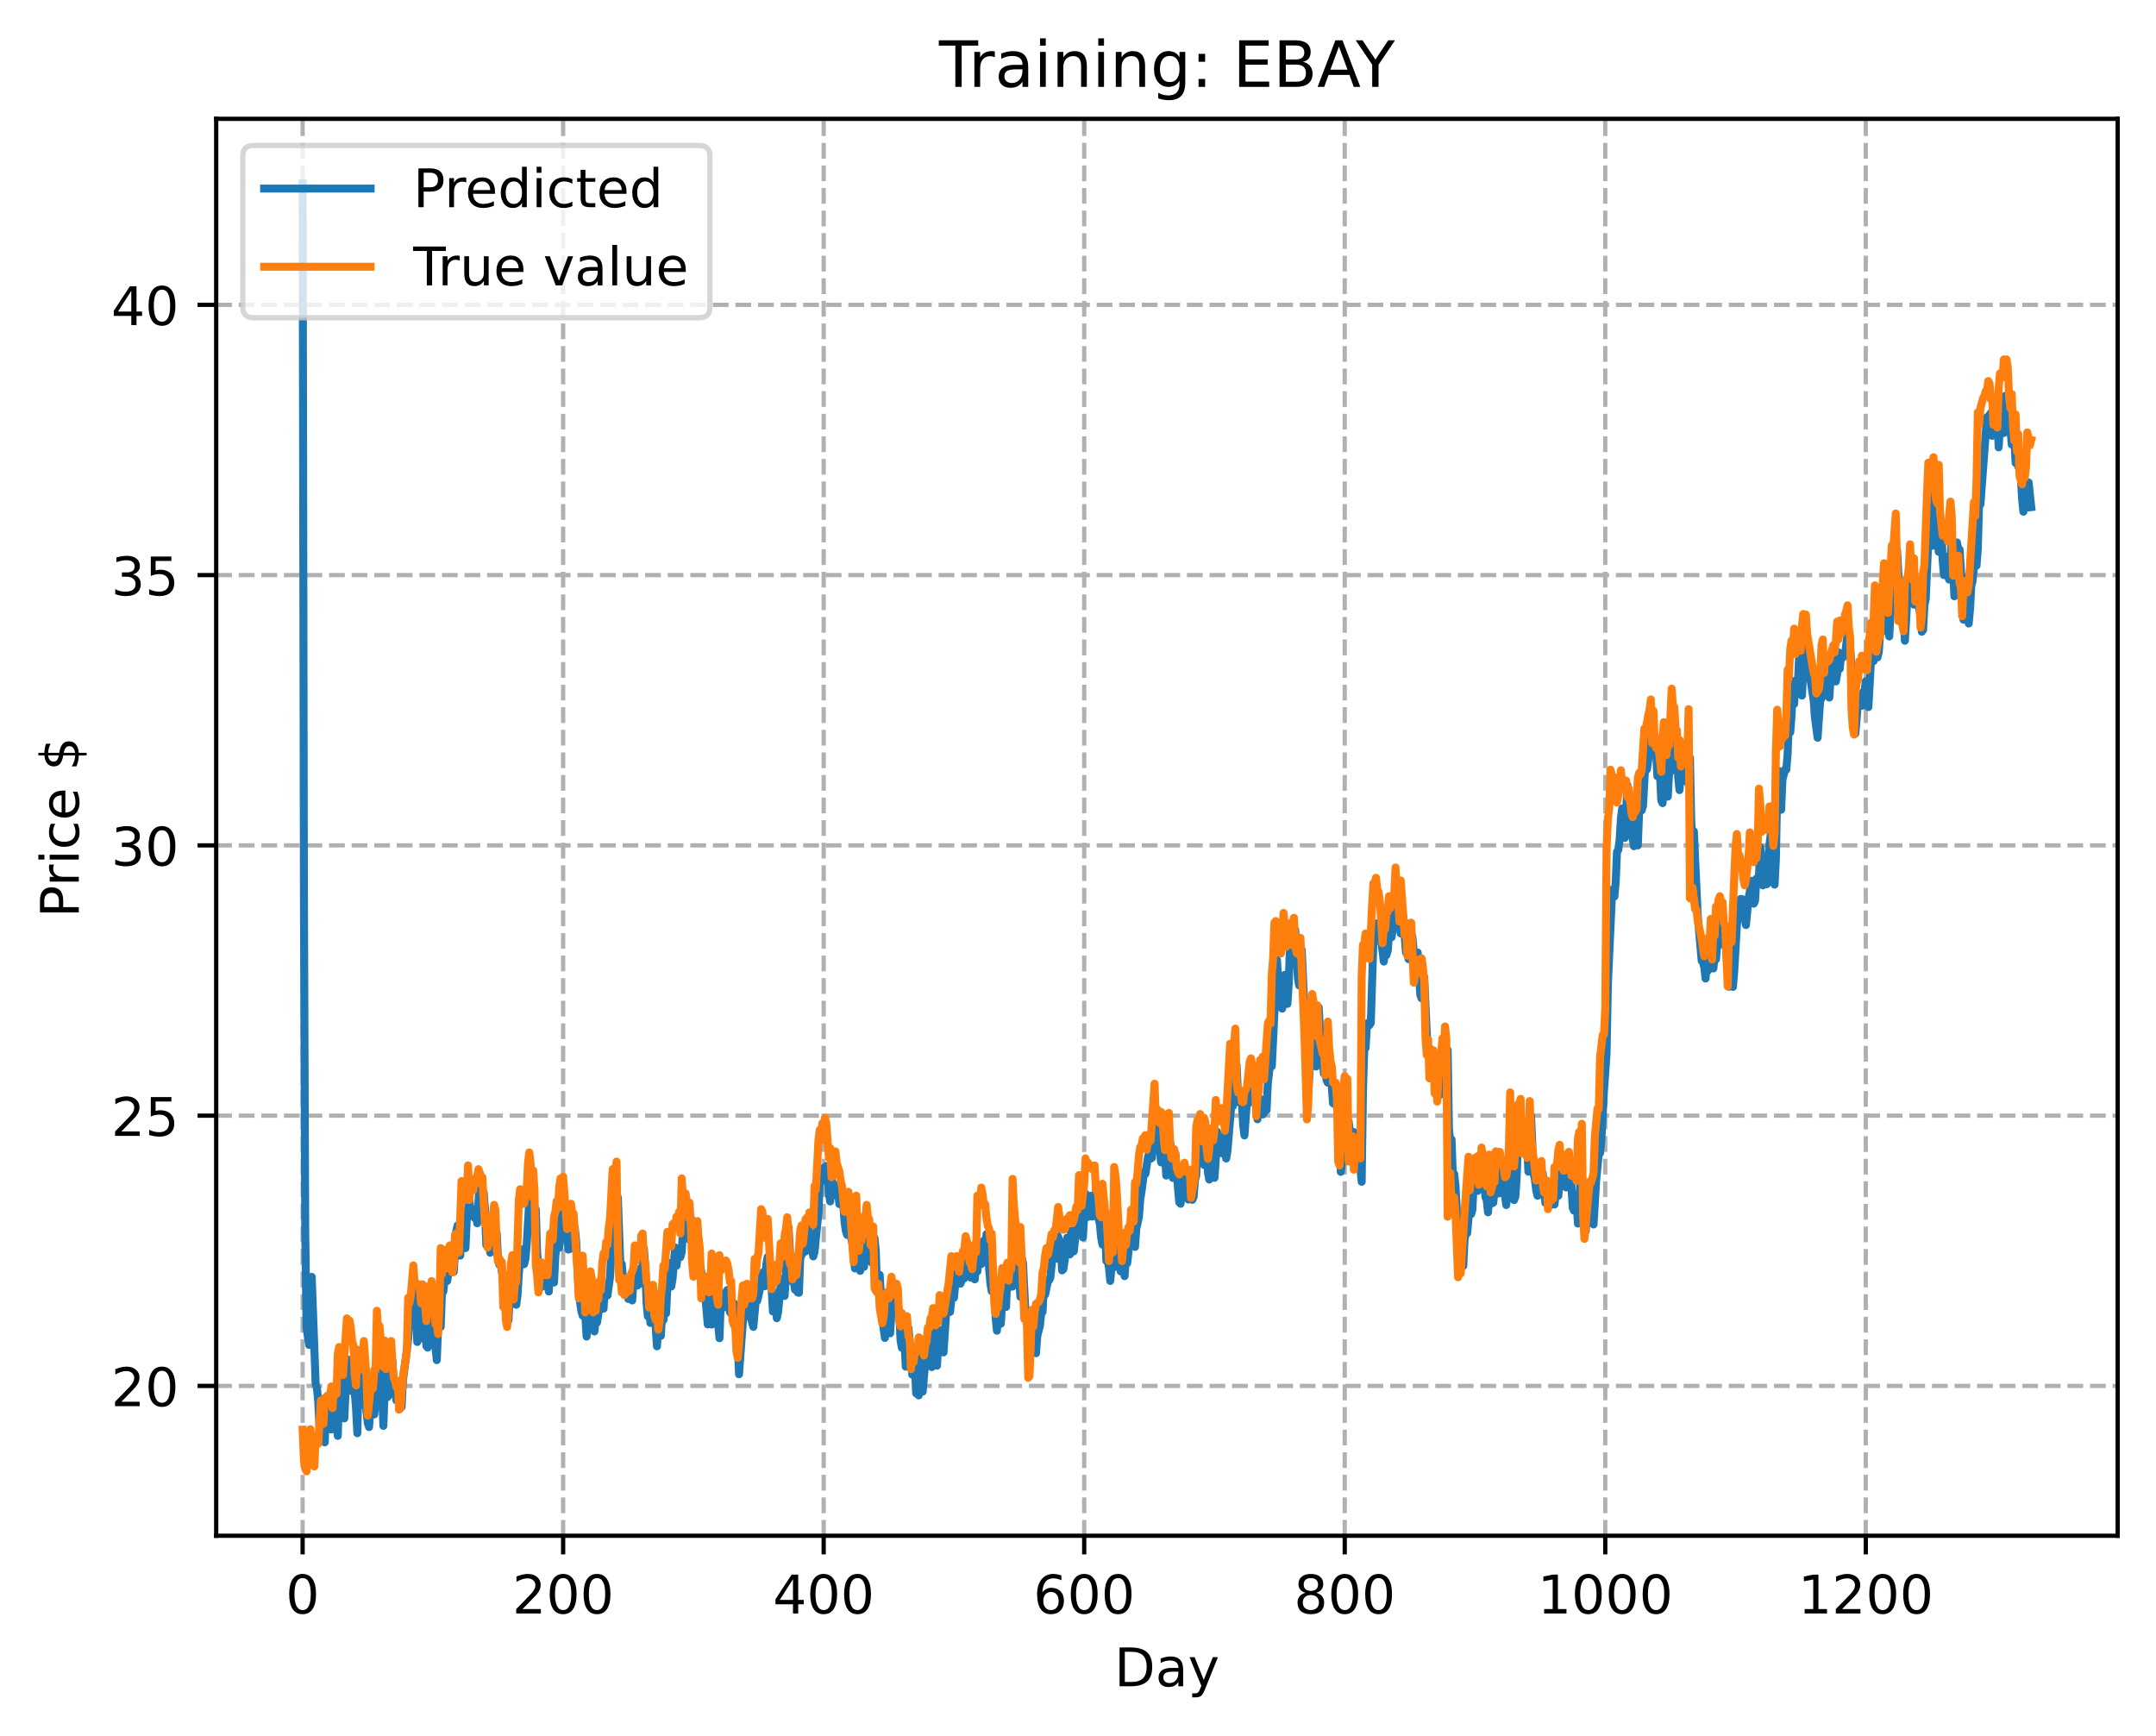 <?xml version="1.0" encoding="utf-8" standalone="no"?>
<!DOCTYPE svg PUBLIC "-//W3C//DTD SVG 1.1//EN"
  "http://www.w3.org/Graphics/SVG/1.1/DTD/svg11.dtd">
<!-- Created with matplotlib (https://matplotlib.org/) -->
<svg height="325.986pt" version="1.1" viewBox="0 0 404.923 325.986" width="404.923pt" xmlns="http://www.w3.org/2000/svg" xmlns:xlink="http://www.w3.org/1999/xlink">
 <defs>
  <style type="text/css">
*{stroke-linecap:butt;stroke-linejoin:round;}
  </style>
 </defs>
 <g id="figure_1">
  <g id="patch_1">
   <path d="M 0 325.986 
L 404.923 325.986 
L 404.923 0 
L 0 0 
z
" style="fill:#ffffff;"/>
  </g>
  <g id="axes_1">
   <g id="patch_2">
    <path d="M 40.603 288.43 
L 397.723 288.43 
L 397.723 22.318 
L 40.603 22.318 
z
" style="fill:#ffffff;"/>
   </g>
   <g id="matplotlib.axis_1">
    <g id="xtick_1">
     <g id="line2d_1">
      <path clip-path="url(#pe09629c18b)" d="M 56.836 288.43 
L 56.836 22.318 
" style="fill:none;stroke:#b0b0b0;stroke-dasharray:2.96,1.28;stroke-dashoffset:0;stroke-width:0.8;"/>
     </g>
     <g id="line2d_2">
      <defs>
       <path d="M 0 0 
L 0 3.5 
" id="m7337d94a86" style="stroke:#000000;stroke-width:0.8;"/>
      </defs>
      <g>
       <use style="stroke:#000000;stroke-width:0.8;" x="56.836" xlink:href="#m7337d94a86" y="288.43"/>
      </g>
     </g>
     <g id="text_1">
      <!-- 0 -->
      <defs>
       <path d="M 31.781 66.406 
Q 24.172 66.406 20.328 58.906 
Q 16.5 51.422 16.5 36.375 
Q 16.5 21.391 20.328 13.891 
Q 24.172 6.391 31.781 6.391 
Q 39.453 6.391 43.281 13.891 
Q 47.125 21.391 47.125 36.375 
Q 47.125 51.422 43.281 58.906 
Q 39.453 66.406 31.781 66.406 
z
M 31.781 74.219 
Q 44.047 74.219 50.516 64.516 
Q 56.984 54.828 56.984 36.375 
Q 56.984 17.969 50.516 8.266 
Q 44.047 -1.422 31.781 -1.422 
Q 19.531 -1.422 13.062 8.266 
Q 6.594 17.969 6.594 36.375 
Q 6.594 54.828 13.062 64.516 
Q 19.531 74.219 31.781 74.219 
z
" id="DejaVuSans-48"/>
      </defs>
      <g transform="translate(53.655 303.029)scale(0.1 -0.1)">
       <use xlink:href="#DejaVuSans-48"/>
      </g>
     </g>
    </g>
    <g id="xtick_2">
     <g id="line2d_3">
      <path clip-path="url(#pe09629c18b)" d="M 105.766 288.43 
L 105.766 22.318 
" style="fill:none;stroke:#b0b0b0;stroke-dasharray:2.96,1.28;stroke-dashoffset:0;stroke-width:0.8;"/>
     </g>
     <g id="line2d_4">
      <g>
       <use style="stroke:#000000;stroke-width:0.8;" x="105.766" xlink:href="#m7337d94a86" y="288.43"/>
      </g>
     </g>
     <g id="text_2">
      <!-- 200 -->
      <defs>
       <path d="M 19.188 8.297 
L 53.609 8.297 
L 53.609 0 
L 7.328 0 
L 7.328 8.297 
Q 12.938 14.109 22.625 23.891 
Q 32.328 33.688 34.812 36.531 
Q 39.547 41.844 41.422 45.531 
Q 43.312 49.219 43.312 52.781 
Q 43.312 58.594 39.234 62.25 
Q 35.156 65.922 28.609 65.922 
Q 23.969 65.922 18.812 64.312 
Q 13.672 62.703 7.812 59.422 
L 7.812 69.391 
Q 13.766 71.781 18.938 73 
Q 24.125 74.219 28.422 74.219 
Q 39.75 74.219 46.484 68.547 
Q 53.219 62.891 53.219 53.422 
Q 53.219 48.922 51.531 44.891 
Q 49.859 40.875 45.406 35.406 
Q 44.188 33.984 37.641 27.219 
Q 31.109 20.453 19.188 8.297 
z
" id="DejaVuSans-50"/>
      </defs>
      <g transform="translate(96.223 303.029)scale(0.1 -0.1)">
       <use xlink:href="#DejaVuSans-50"/>
       <use x="63.623" xlink:href="#DejaVuSans-48"/>
       <use x="127.246" xlink:href="#DejaVuSans-48"/>
      </g>
     </g>
    </g>
    <g id="xtick_3">
     <g id="line2d_5">
      <path clip-path="url(#pe09629c18b)" d="M 154.697 288.43 
L 154.697 22.318 
" style="fill:none;stroke:#b0b0b0;stroke-dasharray:2.96,1.28;stroke-dashoffset:0;stroke-width:0.8;"/>
     </g>
     <g id="line2d_6">
      <g>
       <use style="stroke:#000000;stroke-width:0.8;" x="154.697" xlink:href="#m7337d94a86" y="288.43"/>
      </g>
     </g>
     <g id="text_3">
      <!-- 400 -->
      <defs>
       <path d="M 37.797 64.312 
L 12.891 25.391 
L 37.797 25.391 
z
M 35.203 72.906 
L 47.609 72.906 
L 47.609 25.391 
L 58.016 25.391 
L 58.016 17.188 
L 47.609 17.188 
L 47.609 0 
L 37.797 0 
L 37.797 17.188 
L 4.891 17.188 
L 4.891 26.703 
z
" id="DejaVuSans-52"/>
      </defs>
      <g transform="translate(145.153 303.029)scale(0.1 -0.1)">
       <use xlink:href="#DejaVuSans-52"/>
       <use x="63.623" xlink:href="#DejaVuSans-48"/>
       <use x="127.246" xlink:href="#DejaVuSans-48"/>
      </g>
     </g>
    </g>
    <g id="xtick_4">
     <g id="line2d_7">
      <path clip-path="url(#pe09629c18b)" d="M 203.628 288.43 
L 203.628 22.318 
" style="fill:none;stroke:#b0b0b0;stroke-dasharray:2.96,1.28;stroke-dashoffset:0;stroke-width:0.8;"/>
     </g>
     <g id="line2d_8">
      <g>
       <use style="stroke:#000000;stroke-width:0.8;" x="203.628" xlink:href="#m7337d94a86" y="288.43"/>
      </g>
     </g>
     <g id="text_4">
      <!-- 600 -->
      <defs>
       <path d="M 33.016 40.375 
Q 26.375 40.375 22.484 35.828 
Q 18.609 31.297 18.609 23.391 
Q 18.609 15.531 22.484 10.953 
Q 26.375 6.391 33.016 6.391 
Q 39.656 6.391 43.531 10.953 
Q 47.406 15.531 47.406 23.391 
Q 47.406 31.297 43.531 35.828 
Q 39.656 40.375 33.016 40.375 
z
M 52.594 71.297 
L 52.594 62.312 
Q 48.875 64.062 45.094 64.984 
Q 41.312 65.922 37.594 65.922 
Q 27.828 65.922 22.672 59.328 
Q 17.531 52.734 16.797 39.406 
Q 19.672 43.656 24.016 45.922 
Q 28.375 48.188 33.594 48.188 
Q 44.578 48.188 50.953 41.516 
Q 57.328 34.859 57.328 23.391 
Q 57.328 12.156 50.688 5.359 
Q 44.047 -1.422 33.016 -1.422 
Q 20.359 -1.422 13.672 8.266 
Q 6.984 17.969 6.984 36.375 
Q 6.984 53.656 15.188 63.938 
Q 23.391 74.219 37.203 74.219 
Q 40.922 74.219 44.703 73.484 
Q 48.484 72.75 52.594 71.297 
z
" id="DejaVuSans-54"/>
      </defs>
      <g transform="translate(194.084 303.029)scale(0.1 -0.1)">
       <use xlink:href="#DejaVuSans-54"/>
       <use x="63.623" xlink:href="#DejaVuSans-48"/>
       <use x="127.246" xlink:href="#DejaVuSans-48"/>
      </g>
     </g>
    </g>
    <g id="xtick_5">
     <g id="line2d_9">
      <path clip-path="url(#pe09629c18b)" d="M 252.558 288.43 
L 252.558 22.318 
" style="fill:none;stroke:#b0b0b0;stroke-dasharray:2.96,1.28;stroke-dashoffset:0;stroke-width:0.8;"/>
     </g>
     <g id="line2d_10">
      <g>
       <use style="stroke:#000000;stroke-width:0.8;" x="252.558" xlink:href="#m7337d94a86" y="288.43"/>
      </g>
     </g>
     <g id="text_5">
      <!-- 800 -->
      <defs>
       <path d="M 31.781 34.625 
Q 24.75 34.625 20.719 30.859 
Q 16.703 27.094 16.703 20.516 
Q 16.703 13.922 20.719 10.156 
Q 24.75 6.391 31.781 6.391 
Q 38.812 6.391 42.859 10.172 
Q 46.922 13.969 46.922 20.516 
Q 46.922 27.094 42.891 30.859 
Q 38.875 34.625 31.781 34.625 
z
M 21.922 38.812 
Q 15.578 40.375 12.031 44.719 
Q 8.5 49.078 8.5 55.328 
Q 8.5 64.062 14.719 69.141 
Q 20.953 74.219 31.781 74.219 
Q 42.672 74.219 48.875 69.141 
Q 55.078 64.062 55.078 55.328 
Q 55.078 49.078 51.531 44.719 
Q 48 40.375 41.703 38.812 
Q 48.828 37.156 52.797 32.312 
Q 56.781 27.484 56.781 20.516 
Q 56.781 9.906 50.312 4.234 
Q 43.844 -1.422 31.781 -1.422 
Q 19.734 -1.422 13.25 4.234 
Q 6.781 9.906 6.781 20.516 
Q 6.781 27.484 10.781 32.312 
Q 14.797 37.156 21.922 38.812 
z
M 18.312 54.391 
Q 18.312 48.734 21.844 45.562 
Q 25.391 42.391 31.781 42.391 
Q 38.141 42.391 41.719 45.562 
Q 45.312 48.734 45.312 54.391 
Q 45.312 60.062 41.719 63.234 
Q 38.141 66.406 31.781 66.406 
Q 25.391 66.406 21.844 63.234 
Q 18.312 60.062 18.312 54.391 
z
" id="DejaVuSans-56"/>
      </defs>
      <g transform="translate(243.015 303.029)scale(0.1 -0.1)">
       <use xlink:href="#DejaVuSans-56"/>
       <use x="63.623" xlink:href="#DejaVuSans-48"/>
       <use x="127.246" xlink:href="#DejaVuSans-48"/>
      </g>
     </g>
    </g>
    <g id="xtick_6">
     <g id="line2d_11">
      <path clip-path="url(#pe09629c18b)" d="M 301.489 288.43 
L 301.489 22.318 
" style="fill:none;stroke:#b0b0b0;stroke-dasharray:2.96,1.28;stroke-dashoffset:0;stroke-width:0.8;"/>
     </g>
     <g id="line2d_12">
      <g>
       <use style="stroke:#000000;stroke-width:0.8;" x="301.489" xlink:href="#m7337d94a86" y="288.43"/>
      </g>
     </g>
     <g id="text_6">
      <!-- 1000 -->
      <defs>
       <path d="M 12.406 8.297 
L 28.516 8.297 
L 28.516 63.922 
L 10.984 60.406 
L 10.984 69.391 
L 28.422 72.906 
L 38.281 72.906 
L 38.281 8.297 
L 54.391 8.297 
L 54.391 0 
L 12.406 0 
z
" id="DejaVuSans-49"/>
      </defs>
      <g transform="translate(288.764 303.029)scale(0.1 -0.1)">
       <use xlink:href="#DejaVuSans-49"/>
       <use x="63.623" xlink:href="#DejaVuSans-48"/>
       <use x="127.246" xlink:href="#DejaVuSans-48"/>
       <use x="190.869" xlink:href="#DejaVuSans-48"/>
      </g>
     </g>
    </g>
    <g id="xtick_7">
     <g id="line2d_13">
      <path clip-path="url(#pe09629c18b)" d="M 350.419 288.43 
L 350.419 22.318 
" style="fill:none;stroke:#b0b0b0;stroke-dasharray:2.96,1.28;stroke-dashoffset:0;stroke-width:0.8;"/>
     </g>
     <g id="line2d_14">
      <g>
       <use style="stroke:#000000;stroke-width:0.8;" x="350.419" xlink:href="#m7337d94a86" y="288.43"/>
      </g>
     </g>
     <g id="text_7">
      <!-- 1200 -->
      <g transform="translate(337.694 303.029)scale(0.1 -0.1)">
       <use xlink:href="#DejaVuSans-49"/>
       <use x="63.623" xlink:href="#DejaVuSans-50"/>
       <use x="127.246" xlink:href="#DejaVuSans-48"/>
       <use x="190.869" xlink:href="#DejaVuSans-48"/>
      </g>
     </g>
    </g>
    <g id="text_8">
     <!-- Day -->
     <defs>
      <path d="M 19.672 64.797 
L 19.672 8.109 
L 31.594 8.109 
Q 46.688 8.109 53.688 14.938 
Q 60.688 21.781 60.688 36.531 
Q 60.688 51.172 53.688 57.984 
Q 46.688 64.797 31.594 64.797 
z
M 9.812 72.906 
L 30.078 72.906 
Q 51.266 72.906 61.172 64.094 
Q 71.094 55.281 71.094 36.531 
Q 71.094 17.672 61.125 8.828 
Q 51.172 0 30.078 0 
L 9.812 0 
z
" id="DejaVuSans-68"/>
      <path d="M 34.281 27.484 
Q 23.391 27.484 19.188 25 
Q 14.984 22.516 14.984 16.5 
Q 14.984 11.719 18.141 8.906 
Q 21.297 6.109 26.703 6.109 
Q 34.188 6.109 38.703 11.406 
Q 43.219 16.703 43.219 25.484 
L 43.219 27.484 
z
M 52.203 31.203 
L 52.203 0 
L 43.219 0 
L 43.219 8.297 
Q 40.141 3.328 35.547 0.953 
Q 30.953 -1.422 24.312 -1.422 
Q 15.922 -1.422 10.953 3.297 
Q 6 8.016 6 15.922 
Q 6 25.141 12.172 29.828 
Q 18.359 34.516 30.609 34.516 
L 43.219 34.516 
L 43.219 35.406 
Q 43.219 41.609 39.141 45 
Q 35.062 48.391 27.688 48.391 
Q 23 48.391 18.547 47.266 
Q 14.109 46.141 10.016 43.891 
L 10.016 52.203 
Q 14.938 54.109 19.578 55.047 
Q 24.219 56 28.609 56 
Q 40.484 56 46.344 49.844 
Q 52.203 43.703 52.203 31.203 
z
" id="DejaVuSans-97"/>
      <path d="M 32.172 -5.078 
Q 28.375 -14.844 24.75 -17.812 
Q 21.141 -20.797 15.094 -20.797 
L 7.906 -20.797 
L 7.906 -13.281 
L 13.188 -13.281 
Q 16.891 -13.281 18.938 -11.516 
Q 21 -9.766 23.484 -3.219 
L 25.094 0.875 
L 2.984 54.688 
L 12.5 54.688 
L 29.594 11.922 
L 46.688 54.688 
L 56.203 54.688 
z
" id="DejaVuSans-121"/>
     </defs>
     <g transform="translate(209.29 316.707)scale(0.1 -0.1)">
      <use xlink:href="#DejaVuSans-68"/>
      <use x="77.002" xlink:href="#DejaVuSans-97"/>
      <use x="138.281" xlink:href="#DejaVuSans-121"/>
     </g>
    </g>
   </g>
   <g id="matplotlib.axis_2">
    <g id="ytick_1">
     <g id="line2d_15">
      <path clip-path="url(#pe09629c18b)" d="M 40.603 260.294 
L 397.723 260.294 
" style="fill:none;stroke:#b0b0b0;stroke-dasharray:2.96,1.28;stroke-dashoffset:0;stroke-width:0.8;"/>
     </g>
     <g id="line2d_16">
      <defs>
       <path d="M 0 0 
L -3.5 0 
" id="m4837af0905" style="stroke:#000000;stroke-width:0.8;"/>
      </defs>
      <g>
       <use style="stroke:#000000;stroke-width:0.8;" x="40.603" xlink:href="#m4837af0905" y="260.294"/>
      </g>
     </g>
     <g id="text_9">
      <!-- 20 -->
      <g transform="translate(20.878 264.093)scale(0.1 -0.1)">
       <use xlink:href="#DejaVuSans-50"/>
       <use x="63.623" xlink:href="#DejaVuSans-48"/>
      </g>
     </g>
    </g>
    <g id="ytick_2">
     <g id="line2d_17">
      <path clip-path="url(#pe09629c18b)" d="M 40.603 209.533 
L 397.723 209.533 
" style="fill:none;stroke:#b0b0b0;stroke-dasharray:2.96,1.28;stroke-dashoffset:0;stroke-width:0.8;"/>
     </g>
     <g id="line2d_18">
      <g>
       <use style="stroke:#000000;stroke-width:0.8;" x="40.603" xlink:href="#m4837af0905" y="209.533"/>
      </g>
     </g>
     <g id="text_10">
      <!-- 25 -->
      <defs>
       <path d="M 10.797 72.906 
L 49.516 72.906 
L 49.516 64.594 
L 19.828 64.594 
L 19.828 46.734 
Q 21.969 47.469 24.109 47.828 
Q 26.266 48.188 28.422 48.188 
Q 40.625 48.188 47.75 41.5 
Q 54.891 34.812 54.891 23.391 
Q 54.891 11.625 47.562 5.094 
Q 40.234 -1.422 26.906 -1.422 
Q 22.312 -1.422 17.547 -0.641 
Q 12.797 0.141 7.719 1.703 
L 7.719 11.625 
Q 12.109 9.234 16.797 8.062 
Q 21.484 6.891 26.703 6.891 
Q 35.156 6.891 40.078 11.328 
Q 45.016 15.766 45.016 23.391 
Q 45.016 31 40.078 35.438 
Q 35.156 39.891 26.703 39.891 
Q 22.75 39.891 18.812 39.016 
Q 14.891 38.141 10.797 36.281 
z
" id="DejaVuSans-53"/>
      </defs>
      <g transform="translate(20.878 213.332)scale(0.1 -0.1)">
       <use xlink:href="#DejaVuSans-50"/>
       <use x="63.623" xlink:href="#DejaVuSans-53"/>
      </g>
     </g>
    </g>
    <g id="ytick_3">
     <g id="line2d_19">
      <path clip-path="url(#pe09629c18b)" d="M 40.603 158.772 
L 397.723 158.772 
" style="fill:none;stroke:#b0b0b0;stroke-dasharray:2.96,1.28;stroke-dashoffset:0;stroke-width:0.8;"/>
     </g>
     <g id="line2d_20">
      <g>
       <use style="stroke:#000000;stroke-width:0.8;" x="40.603" xlink:href="#m4837af0905" y="158.772"/>
      </g>
     </g>
     <g id="text_11">
      <!-- 30 -->
      <defs>
       <path d="M 40.578 39.312 
Q 47.656 37.797 51.625 33 
Q 55.609 28.219 55.609 21.188 
Q 55.609 10.406 48.188 4.484 
Q 40.766 -1.422 27.094 -1.422 
Q 22.516 -1.422 17.656 -0.516 
Q 12.797 0.391 7.625 2.203 
L 7.625 11.719 
Q 11.719 9.328 16.594 8.109 
Q 21.484 6.891 26.812 6.891 
Q 36.078 6.891 40.938 10.547 
Q 45.797 14.203 45.797 21.188 
Q 45.797 27.641 41.281 31.266 
Q 36.766 34.906 28.719 34.906 
L 20.219 34.906 
L 20.219 43.016 
L 29.109 43.016 
Q 36.375 43.016 40.234 45.922 
Q 44.094 48.828 44.094 54.297 
Q 44.094 59.906 40.109 62.906 
Q 36.141 65.922 28.719 65.922 
Q 24.656 65.922 20.016 65.031 
Q 15.375 64.156 9.812 62.312 
L 9.812 71.094 
Q 15.438 72.656 20.344 73.438 
Q 25.25 74.219 29.594 74.219 
Q 40.828 74.219 47.359 69.109 
Q 53.906 64.016 53.906 55.328 
Q 53.906 49.266 50.438 45.094 
Q 46.969 40.922 40.578 39.312 
z
" id="DejaVuSans-51"/>
      </defs>
      <g transform="translate(20.878 162.571)scale(0.1 -0.1)">
       <use xlink:href="#DejaVuSans-51"/>
       <use x="63.623" xlink:href="#DejaVuSans-48"/>
      </g>
     </g>
    </g>
    <g id="ytick_4">
     <g id="line2d_21">
      <path clip-path="url(#pe09629c18b)" d="M 40.603 108.011 
L 397.723 108.011 
" style="fill:none;stroke:#b0b0b0;stroke-dasharray:2.96,1.28;stroke-dashoffset:0;stroke-width:0.8;"/>
     </g>
     <g id="line2d_22">
      <g>
       <use style="stroke:#000000;stroke-width:0.8;" x="40.603" xlink:href="#m4837af0905" y="108.011"/>
      </g>
     </g>
     <g id="text_12">
      <!-- 35 -->
      <g transform="translate(20.878 111.81)scale(0.1 -0.1)">
       <use xlink:href="#DejaVuSans-51"/>
       <use x="63.623" xlink:href="#DejaVuSans-53"/>
      </g>
     </g>
    </g>
    <g id="ytick_5">
     <g id="line2d_23">
      <path clip-path="url(#pe09629c18b)" d="M 40.603 57.25 
L 397.723 57.25 
" style="fill:none;stroke:#b0b0b0;stroke-dasharray:2.96,1.28;stroke-dashoffset:0;stroke-width:0.8;"/>
     </g>
     <g id="line2d_24">
      <g>
       <use style="stroke:#000000;stroke-width:0.8;" x="40.603" xlink:href="#m4837af0905" y="57.25"/>
      </g>
     </g>
     <g id="text_13">
      <!-- 40 -->
      <g transform="translate(20.878 61.049)scale(0.1 -0.1)">
       <use xlink:href="#DejaVuSans-52"/>
       <use x="63.623" xlink:href="#DejaVuSans-48"/>
      </g>
     </g>
    </g>
    <g id="text_14">
     <!-- Price $ -->
     <defs>
      <path d="M 19.672 64.797 
L 19.672 37.406 
L 32.078 37.406 
Q 38.969 37.406 42.719 40.969 
Q 46.484 44.531 46.484 51.125 
Q 46.484 57.672 42.719 61.234 
Q 38.969 64.797 32.078 64.797 
z
M 9.812 72.906 
L 32.078 72.906 
Q 44.344 72.906 50.609 67.359 
Q 56.891 61.812 56.891 51.125 
Q 56.891 40.328 50.609 34.812 
Q 44.344 29.297 32.078 29.297 
L 19.672 29.297 
L 19.672 0 
L 9.812 0 
z
" id="DejaVuSans-80"/>
      <path d="M 41.109 46.297 
Q 39.594 47.172 37.812 47.578 
Q 36.031 48 33.891 48 
Q 26.266 48 22.188 43.047 
Q 18.109 38.094 18.109 28.812 
L 18.109 0 
L 9.078 0 
L 9.078 54.688 
L 18.109 54.688 
L 18.109 46.188 
Q 20.953 51.172 25.484 53.578 
Q 30.031 56 36.531 56 
Q 37.453 56 38.578 55.875 
Q 39.703 55.766 41.062 55.516 
z
" id="DejaVuSans-114"/>
      <path d="M 9.422 54.688 
L 18.406 54.688 
L 18.406 0 
L 9.422 0 
z
M 9.422 75.984 
L 18.406 75.984 
L 18.406 64.594 
L 9.422 64.594 
z
" id="DejaVuSans-105"/>
      <path d="M 48.781 52.594 
L 48.781 44.188 
Q 44.969 46.297 41.141 47.344 
Q 37.312 48.391 33.406 48.391 
Q 24.656 48.391 19.812 42.844 
Q 14.984 37.312 14.984 27.297 
Q 14.984 17.281 19.812 11.734 
Q 24.656 6.203 33.406 6.203 
Q 37.312 6.203 41.141 7.25 
Q 44.969 8.297 48.781 10.406 
L 48.781 2.094 
Q 45.016 0.344 40.984 -0.531 
Q 36.969 -1.422 32.422 -1.422 
Q 20.062 -1.422 12.781 6.344 
Q 5.516 14.109 5.516 27.297 
Q 5.516 40.672 12.859 48.328 
Q 20.219 56 33.016 56 
Q 37.156 56 41.109 55.141 
Q 45.062 54.297 48.781 52.594 
z
" id="DejaVuSans-99"/>
      <path d="M 56.203 29.594 
L 56.203 25.203 
L 14.891 25.203 
Q 15.484 15.922 20.484 11.062 
Q 25.484 6.203 34.422 6.203 
Q 39.594 6.203 44.453 7.469 
Q 49.312 8.734 54.109 11.281 
L 54.109 2.781 
Q 49.266 0.734 44.188 -0.344 
Q 39.109 -1.422 33.891 -1.422 
Q 20.797 -1.422 13.156 6.188 
Q 5.516 13.812 5.516 26.812 
Q 5.516 40.234 12.766 48.109 
Q 20.016 56 32.328 56 
Q 43.359 56 49.781 48.891 
Q 56.203 41.797 56.203 29.594 
z
M 47.219 32.234 
Q 47.125 39.594 43.094 43.984 
Q 39.062 48.391 32.422 48.391 
Q 24.906 48.391 20.391 44.141 
Q 15.875 39.891 15.188 32.172 
z
" id="DejaVuSans-101"/>
      <path id="DejaVuSans-32"/>
      <path d="M 33.797 -14.703 
L 28.906 -14.703 
L 28.859 0 
Q 23.734 0.094 18.609 1.188 
Q 13.484 2.297 8.297 4.5 
L 8.297 13.281 
Q 13.281 10.156 18.375 8.562 
Q 23.484 6.984 28.906 6.938 
L 28.906 29.203 
Q 18.109 30.953 13.203 35.156 
Q 8.297 39.359 8.297 46.688 
Q 8.297 54.641 13.625 59.219 
Q 18.953 63.812 28.906 64.5 
L 28.906 75.984 
L 33.797 75.984 
L 33.797 64.656 
Q 38.328 64.453 42.578 63.688 
Q 46.828 62.938 50.875 61.625 
L 50.875 53.078 
Q 46.828 55.125 42.547 56.25 
Q 38.281 57.375 33.797 57.562 
L 33.797 36.719 
Q 44.875 35.016 50.094 30.609 
Q 55.328 26.219 55.328 18.609 
Q 55.328 10.359 49.781 5.594 
Q 44.234 0.828 33.797 0.094 
z
M 28.906 37.594 
L 28.906 57.625 
Q 23.25 56.984 20.266 54.391 
Q 17.281 51.812 17.281 47.516 
Q 17.281 43.312 20.031 40.969 
Q 22.797 38.625 28.906 37.594 
z
M 33.797 28.219 
L 33.797 7.078 
Q 39.984 7.906 43.141 10.594 
Q 46.297 13.281 46.297 17.672 
Q 46.297 21.969 43.281 24.5 
Q 40.281 27.047 33.797 28.219 
z
" id="DejaVuSans-36"/>
     </defs>
     <g transform="translate(14.798 172.342)rotate(-90)scale(0.1 -0.1)">
      <use xlink:href="#DejaVuSans-80"/>
      <use x="58.553" xlink:href="#DejaVuSans-114"/>
      <use x="99.666" xlink:href="#DejaVuSans-105"/>
      <use x="127.449" xlink:href="#DejaVuSans-99"/>
      <use x="182.43" xlink:href="#DejaVuSans-101"/>
      <use x="243.953" xlink:href="#DejaVuSans-32"/>
      <use x="275.74" xlink:href="#DejaVuSans-36"/>
     </g>
    </g>
   </g>
   <g id="line2d_25">
    <path clip-path="url(#pe09629c18b)" d="M 56.836 34.414 
L 57.081 167.638 
L 57.325 231.119 
L 57.57 249.394 
L 58.059 252.602 
L 58.304 241.988 
L 58.548 239.812 
L 59.282 259.881 
L 59.527 260.75 
L 59.772 263.232 
L 60.016 268.355 
L 60.261 269.594 
L 60.506 266.916 
L 60.75 268.366 
L 60.995 270.887 
L 61.24 263.629 
L 61.484 265.187 
L 61.729 265.449 
L 61.974 264.59 
L 62.218 268.475 
L 62.463 265.125 
L 62.708 266.691 
L 63.197 266.563 
L 63.441 269.673 
L 63.686 261.189 
L 63.931 259.444 
L 64.175 264.988 
L 64.42 265.528 
L 64.665 266.39 
L 65.154 256.225 
L 65.399 255.37 
L 65.643 261.159 
L 65.888 259.825 
L 66.133 260.324 
L 66.377 261.475 
L 66.622 261.426 
L 66.867 264.539 
L 67.111 269.175 
L 67.356 257.887 
L 67.601 259.358 
L 67.845 263.856 
L 68.09 261.274 
L 68.335 261.488 
L 68.579 262.882 
L 69.069 267.25 
L 69.313 268.029 
L 69.802 261.263 
L 70.292 265.646 
L 70.536 263.303 
L 70.781 263.01 
L 71.026 256.998 
L 71.27 261.233 
L 71.515 254.373 
L 72.004 267.797 
L 72.494 253.841 
L 72.738 262.419 
L 72.983 262.133 
L 73.228 261.522 
L 73.717 255.617 
L 73.962 260.697 
L 74.206 260.798 
L 74.451 263.028 
L 74.696 262.229 
L 74.94 259.841 
L 75.185 263.949 
L 75.429 264.244 
L 75.674 259.316 
L 76.408 253.562 
L 76.653 251.502 
L 76.897 246.598 
L 77.142 246.572 
L 77.387 246.042 
L 77.876 241.155 
L 78.365 252.043 
L 78.61 246.748 
L 78.855 246.358 
L 79.099 250.697 
L 79.344 251.368 
L 79.589 245.646 
L 79.833 246.736 
L 80.078 252.809 
L 80.323 253.102 
L 80.567 247.797 
L 80.812 246.471 
L 81.056 251.167 
L 81.301 249.673 
L 81.546 250.744 
L 82.035 255.451 
L 82.28 249.379 
L 82.524 248.993 
L 82.769 249.216 
L 83.014 242.393 
L 83.258 242.588 
L 83.748 237.982 
L 83.992 240.575 
L 84.482 237.281 
L 84.726 237.758 
L 84.971 238.939 
L 85.216 238.865 
L 85.705 231.188 
L 85.95 230.139 
L 86.194 234.28 
L 86.439 235.815 
L 86.684 228.788 
L 86.928 228.294 
L 87.417 234.418 
L 87.662 229.165 
L 88.151 225.03 
L 88.396 228.194 
L 88.641 226.999 
L 89.13 228.733 
L 89.375 227.367 
L 89.619 229.748 
L 90.109 221.657 
L 90.598 226.815 
L 90.843 223.94 
L 91.087 227.111 
L 91.332 233.857 
L 91.577 229.77 
L 92.066 235.28 
L 92.311 230.912 
L 92.555 231.885 
L 93.044 231.02 
L 93.289 231.603 
L 93.534 236.617 
L 93.778 237.518 
L 94.023 236.82 
L 94.268 239.003 
L 94.512 239.275 
L 94.757 243.199 
L 95.002 241.759 
L 95.246 244.099 
L 95.491 247.961 
L 95.98 238.798 
L 96.225 239.374 
L 96.47 241.222 
L 96.714 244.274 
L 96.959 245.054 
L 97.204 243.19 
L 97.448 239.114 
L 97.938 234.631 
L 98.427 237.43 
L 98.672 236.494 
L 98.916 233.844 
L 99.405 225.538 
L 99.65 224.139 
L 99.895 226.358 
L 100.139 230.099 
L 100.384 227.964 
L 100.629 227.149 
L 100.873 235.252 
L 101.118 237.847 
L 101.363 241.997 
L 101.852 238.316 
L 102.097 240.944 
L 102.341 241.554 
L 102.586 239.349 
L 103.075 242.565 
L 103.32 236.188 
L 103.565 235.658 
L 103.809 237.27 
L 104.054 240.876 
L 104.299 235.849 
L 104.788 231.441 
L 105.032 234.346 
L 105.522 226.646 
L 105.766 230.961 
L 106.011 229.667 
L 106.256 230.017 
L 106.745 234.684 
L 106.99 234.599 
L 107.479 233.183 
L 107.724 233.428 
L 107.968 230.716 
L 108.213 233.151 
L 108.702 242.893 
L 109.192 246.282 
L 109.436 247.102 
L 109.681 246.623 
L 109.926 247.072 
L 110.17 251.023 
L 110.415 247.842 
L 110.66 246.786 
L 110.904 245.174 
L 111.149 241.613 
L 111.393 244.774 
L 111.638 250.069 
L 111.883 247.797 
L 112.127 248.37 
L 112.861 243.624 
L 113.106 243.567 
L 113.351 245.783 
L 113.595 242.002 
L 113.84 242.373 
L 114.085 243.313 
L 114.574 239.827 
L 114.819 235.085 
L 115.063 234.143 
L 115.308 231.384 
L 115.553 233.299 
L 115.797 230.342 
L 116.042 224.892 
L 116.531 238.126 
L 116.776 237.398 
L 117.02 240.345 
L 117.265 240.188 
L 117.754 242.476 
L 117.999 243.95 
L 118.244 243.974 
L 118.488 243.872 
L 118.733 244.236 
L 118.978 240.469 
L 119.222 240.639 
L 119.467 239.278 
L 119.712 241.44 
L 119.956 239.284 
L 120.201 238.31 
L 120.446 241.049 
L 120.935 234.54 
L 121.18 237.817 
L 121.424 244.554 
L 121.669 247.217 
L 121.914 245.741 
L 122.158 248.467 
L 122.403 247.867 
L 122.648 245.655 
L 122.892 245.426 
L 123.381 252.861 
L 123.626 249.523 
L 123.871 249.994 
L 124.115 250.899 
L 124.36 246.759 
L 124.605 247.906 
L 124.849 245.546 
L 125.094 246.676 
L 125.583 237.176 
L 126.073 241.625 
L 126.317 240.176 
L 126.807 234.293 
L 127.051 237.731 
L 127.296 235.841 
L 127.541 235.592 
L 127.785 236.098 
L 128.03 235.143 
L 128.275 231.244 
L 128.519 231.889 
L 128.764 231.934 
L 129.008 227.234 
L 129.498 232.821 
L 129.742 228.692 
L 129.987 230.685 
L 130.232 235.739 
L 130.476 238.34 
L 130.966 231.692 
L 131.21 232.816 
L 131.455 237.382 
L 131.7 238.859 
L 131.944 241.877 
L 132.189 240.545 
L 132.678 245.909 
L 132.923 248.746 
L 133.168 243.771 
L 133.412 245.478 
L 133.657 248.772 
L 133.902 243.605 
L 134.146 244.91 
L 134.391 247.904 
L 134.636 247.959 
L 134.88 248.683 
L 135.125 251.336 
L 135.369 244.466 
L 135.614 242.9 
L 135.859 244.315 
L 136.103 244.309 
L 136.348 245.528 
L 136.593 242.276 
L 137.082 246.422 
L 137.327 246.718 
L 137.571 244.656 
L 137.816 244.747 
L 138.061 249.383 
L 138.305 249.96 
L 138.55 252.285 
L 138.795 258.104 
L 139.529 248.099 
L 139.773 246.342 
L 140.018 247.118 
L 140.507 242.047 
L 140.752 246.613 
L 141.486 249.204 
L 141.975 243.83 
L 142.22 244.306 
L 142.954 241.071 
L 143.198 239.155 
L 143.443 238.85 
L 143.688 241.563 
L 143.932 237.38 
L 144.177 236.062 
L 144.422 236.827 
L 144.666 237.157 
L 145.156 246.31 
L 145.4 242.825 
L 145.645 243.108 
L 145.89 247.578 
L 146.134 246.438 
L 146.624 241.235 
L 146.868 240.197 
L 147.113 240.429 
L 147.357 243.394 
L 147.602 239.777 
L 147.847 232.689 
L 148.091 230.474 
L 148.336 234.435 
L 148.581 240.557 
L 148.825 239.102 
L 149.315 242.219 
L 149.559 240.492 
L 149.804 242.719 
L 150.049 242.811 
L 150.293 236.261 
L 150.538 235.781 
L 150.783 234.224 
L 151.027 235.147 
L 151.272 235.042 
L 151.761 230.366 
L 152.006 232.59 
L 152.74 235.973 
L 152.984 235.078 
L 153.474 230.131 
L 153.718 227.78 
L 153.963 221.864 
L 154.208 219.832 
L 154.452 221.803 
L 154.697 219.342 
L 154.942 220.364 
L 155.186 219.001 
L 155.431 219.042 
L 155.676 224.174 
L 155.92 225.642 
L 156.165 221.271 
L 156.654 224.498 
L 156.899 222.582 
L 157.144 222.547 
L 157.388 223.071 
L 157.633 226.137 
L 157.878 224.249 
L 158.122 224.586 
L 158.367 225.989 
L 158.612 229.479 
L 158.856 231.162 
L 159.101 231.932 
L 159.345 228.487 
L 159.59 229.183 
L 159.835 232.442 
L 160.079 233.515 
L 160.569 238.231 
L 161.058 231.234 
L 161.303 236.21 
L 161.547 238.692 
L 162.037 236.088 
L 162.281 237.926 
L 162.526 234.21 
L 162.771 235.09 
L 163.015 234.776 
L 163.26 232.609 
L 163.505 235.836 
L 163.749 237.167 
L 163.994 237.242 
L 164.239 232.509 
L 164.483 234.89 
L 164.728 242.69 
L 165.217 239.44 
L 165.706 247.699 
L 166.196 251.278 
L 166.44 246.097 
L 166.685 245.016 
L 167.174 250.411 
L 167.664 242.472 
L 167.908 242.962 
L 168.153 245.655 
L 168.398 245.347 
L 168.642 245.412 
L 168.887 246.172 
L 169.132 251.729 
L 169.376 253.135 
L 169.621 251.539 
L 169.866 251.811 
L 170.11 256.681 
L 170.6 249.37 
L 170.844 251.684 
L 171.333 258.189 
L 171.578 253.831 
L 171.823 256.931 
L 172.067 261.69 
L 172.557 262.073 
L 172.801 253.689 
L 173.046 256.221 
L 173.291 261.366 
L 173.78 255.685 
L 174.025 254.542 
L 174.269 252.591 
L 174.514 252.696 
L 174.759 255.899 
L 175.003 256.764 
L 175.248 248.889 
L 175.493 250.201 
L 175.982 256.496 
L 176.227 252.138 
L 176.471 252.652 
L 176.716 249.798 
L 177.205 254.003 
L 177.694 246.642 
L 177.939 244.567 
L 178.184 246.146 
L 178.428 246.397 
L 178.918 241.576 
L 179.162 243.742 
L 179.407 241.131 
L 179.652 236.445 
L 179.896 236.313 
L 180.386 241.096 
L 180.875 239.888 
L 181.12 240.078 
L 181.609 235.776 
L 182.098 239.414 
L 182.343 239.966 
L 182.588 239.698 
L 182.832 238.727 
L 183.077 240.284 
L 183.321 237.351 
L 183.566 238.788 
L 183.811 235.287 
L 184.055 234.604 
L 184.3 237.408 
L 184.545 233.432 
L 184.789 232.991 
L 185.034 235.116 
L 185.279 231.785 
L 185.523 232.827 
L 185.768 238.249 
L 186.013 241.07 
L 186.257 242.512 
L 186.502 241.308 
L 186.747 241.14 
L 186.991 247.478 
L 187.236 249.924 
L 187.481 246.021 
L 187.725 246.361 
L 187.97 248.606 
L 188.215 244.493 
L 188.459 242.657 
L 188.948 245.465 
L 189.193 239.757 
L 189.438 238.27 
L 189.682 241.47 
L 189.927 241.656 
L 190.172 241.62 
L 190.416 233.051 
L 190.661 230.973 
L 190.906 232.816 
L 191.395 239.704 
L 191.64 243.551 
L 191.884 236.218 
L 192.129 237.178 
L 192.618 247.1 
L 192.863 246.594 
L 193.108 246.691 
L 193.352 254.081 
L 193.597 253.122 
L 194.086 250.476 
L 194.331 251.363 
L 194.575 254.15 
L 194.82 250.875 
L 195.309 248.999 
L 195.554 246.623 
L 195.799 246.429 
L 196.043 241.913 
L 196.288 243.141 
L 196.777 240.734 
L 197.022 240.49 
L 197.267 239.935 
L 197.756 235.248 
L 198.001 236.34 
L 198.245 236.419 
L 198.49 231.844 
L 198.735 232.252 
L 199.224 233.864 
L 199.469 238.594 
L 199.713 238.36 
L 200.203 235.017 
L 200.447 232.43 
L 200.692 233.593 
L 200.936 235.592 
L 201.181 231.14 
L 201.426 231.139 
L 201.67 235.023 
L 202.16 230.601 
L 202.404 230.052 
L 202.649 230.375 
L 202.894 228.548 
L 203.138 229.016 
L 203.383 232.4 
L 203.872 224.189 
L 204.117 225.896 
L 204.362 228.547 
L 204.606 225.277 
L 204.851 224.588 
L 205.096 228.486 
L 205.34 228.42 
L 205.585 226.957 
L 205.83 223.02 
L 206.074 225.282 
L 206.319 228.871 
L 206.563 229.848 
L 206.808 232.416 
L 207.053 233.757 
L 207.297 230.402 
L 207.542 230.591 
L 207.787 236.817 
L 208.031 236.821 
L 208.276 238.074 
L 208.521 240.579 
L 209.01 234.9 
L 209.255 238.01 
L 209.499 231.157 
L 209.744 229.989 
L 209.989 234.678 
L 210.478 238.78 
L 210.723 236.976 
L 210.967 237.302 
L 211.212 239.672 
L 211.457 236.084 
L 211.701 237.259 
L 211.946 235.098 
L 212.191 230.626 
L 212.435 233.569 
L 212.68 231.988 
L 212.924 231.779 
L 213.169 234.188 
L 213.414 230.738 
L 213.903 228.566 
L 214.148 225.287 
L 214.392 223.785 
L 214.882 220.077 
L 215.126 220.464 
L 215.616 217.257 
L 215.86 216.553 
L 216.105 217.618 
L 216.35 217.467 
L 216.594 213.127 
L 216.839 213.333 
L 217.084 211.685 
L 217.328 214.586 
L 217.573 213.095 
L 218.062 218.314 
L 218.307 213.068 
L 218.551 213.551 
L 219.041 220.789 
L 219.285 219.837 
L 219.775 214.553 
L 220.019 216.533 
L 220.264 221.222 
L 220.753 216.671 
L 221.243 223.251 
L 221.487 225.827 
L 221.732 226.082 
L 222.221 220.82 
L 222.466 224.218 
L 222.711 224.474 
L 222.955 223.743 
L 223.2 225.291 
L 223.445 221.92 
L 223.689 221.552 
L 223.934 225.344 
L 224.179 224.77 
L 224.423 221.615 
L 224.668 220.779 
L 224.912 214.781 
L 225.157 214.753 
L 225.402 217.699 
L 225.891 215.018 
L 226.136 218.797 
L 226.38 214.755 
L 226.625 214.468 
L 226.87 220.262 
L 227.114 221.54 
L 227.359 219.42 
L 227.604 215.793 
L 228.093 221.215 
L 228.338 217.778 
L 228.582 212.567 
L 228.827 216.488 
L 229.072 215.578 
L 229.316 214.057 
L 229.561 216.629 
L 230.05 213.094 
L 230.295 217.584 
L 230.539 216.108 
L 231.273 207.246 
L 231.518 207.798 
L 231.763 206.271 
L 232.007 202.216 
L 232.252 200.026 
L 232.497 205.524 
L 232.741 207.057 
L 232.986 206.114 
L 233.231 206.597 
L 233.475 211.275 
L 233.72 213.249 
L 234.209 206.533 
L 234.454 207.261 
L 234.699 206.56 
L 234.943 204.484 
L 235.188 200.733 
L 235.433 202.161 
L 235.677 206.023 
L 235.922 206.873 
L 236.167 210.217 
L 236.411 206.706 
L 236.656 206.333 
L 237.145 209.305 
L 237.39 209.036 
L 237.634 208.041 
L 237.879 208.481 
L 238.124 203.34 
L 238.613 199.239 
L 238.858 200.266 
L 239.836 180.283 
L 240.326 188.21 
L 240.57 188.548 
L 240.815 189.445 
L 241.06 187.561 
L 241.304 183.089 
L 241.794 188.536 
L 242.038 184.81 
L 242.283 177.221 
L 242.527 175.757 
L 242.772 179.469 
L 243.017 177.957 
L 243.261 174.664 
L 243.751 183.642 
L 243.995 185.063 
L 244.485 178.395 
L 245.708 205.313 
L 246.197 197.212 
L 246.442 196.215 
L 246.687 195.837 
L 247.176 200.308 
L 247.665 189.197 
L 248.155 197.957 
L 248.399 198.674 
L 248.644 201.66 
L 248.888 199.979 
L 249.133 202.829 
L 249.378 203.34 
L 249.622 197.338 
L 250.356 207.2 
L 250.601 207.104 
L 250.846 207.546 
L 251.09 207.259 
L 251.335 207.825 
L 251.824 220.095 
L 252.069 218.096 
L 252.314 213 
L 253.048 210.722 
L 253.292 210.602 
L 253.782 214.802 
L 254.026 213.109 
L 254.271 212.616 
L 254.515 216.506 
L 254.76 216.896 
L 255.005 215.489 
L 255.249 216.68 
L 255.739 221.956 
L 255.983 204.697 
L 256.228 197.03 
L 256.473 196.828 
L 256.717 192.769 
L 256.962 192.078 
L 257.207 192.533 
L 257.451 192.096 
L 257.941 176.894 
L 258.675 173.404 
L 259.164 176.805 
L 259.409 176.574 
L 259.898 180.592 
L 260.143 178.061 
L 260.387 179.391 
L 260.632 178.552 
L 261.121 172.628 
L 261.366 176.015 
L 261.61 174.187 
L 261.855 171.132 
L 262.1 170.105 
L 262.344 167.632 
L 262.834 173.866 
L 263.078 175.315 
L 263.323 170.468 
L 263.568 172.504 
L 264.057 178.908 
L 264.302 175.958 
L 264.546 180.14 
L 264.791 179.849 
L 265.036 175.29 
L 265.28 176.067 
L 265.525 178.891 
L 265.77 183.518 
L 266.259 178.904 
L 266.748 186.863 
L 266.993 187.509 
L 267.237 183.291 
L 267.482 183.506 
L 267.971 194.122 
L 268.216 198.193 
L 268.461 196.794 
L 268.95 200.383 
L 269.439 197.865 
L 269.684 202.334 
L 270.418 205.654 
L 271.152 198.768 
L 271.397 201.067 
L 271.886 197.208 
L 272.131 212.017 
L 272.375 214.529 
L 272.62 214.015 
L 272.864 220.937 
L 273.109 220.483 
L 273.354 222.692 
L 273.843 231.454 
L 274.088 233.899 
L 274.332 234.204 
L 274.577 236.85 
L 274.822 237.759 
L 275.066 232.763 
L 275.311 231.452 
L 275.556 231.616 
L 276.045 226.066 
L 276.29 228.035 
L 276.534 227.2 
L 276.779 221.782 
L 277.024 220.644 
L 277.268 221.36 
L 277.513 223.672 
L 277.758 221.292 
L 278.002 220.65 
L 278.247 222.856 
L 278.491 219.952 
L 278.736 221.448 
L 278.981 224.837 
L 279.225 225.385 
L 279.47 227.701 
L 279.959 221.769 
L 280.204 226.003 
L 280.449 225.884 
L 280.693 223.486 
L 280.938 223.559 
L 281.183 222.487 
L 281.427 224.159 
L 281.672 224.022 
L 281.917 218.301 
L 282.161 220.075 
L 282.406 224.02 
L 282.651 224.578 
L 282.895 226.32 
L 283.14 223.427 
L 283.385 222.144 
L 283.629 221.616 
L 283.874 218.532 
L 284.363 225.388 
L 284.608 224.715 
L 284.852 221.048 
L 285.097 214.285 
L 285.342 213.307 
L 285.586 214.034 
L 285.831 213.08 
L 286.076 216.133 
L 286.32 215.693 
L 286.565 212.632 
L 286.81 214.877 
L 287.054 220.054 
L 287.299 217.044 
L 287.544 209.539 
L 288.033 220.434 
L 288.278 221.495 
L 288.522 223.587 
L 288.767 224.57 
L 289.012 224.452 
L 289.256 221.323 
L 289.501 221.479 
L 289.746 220.375 
L 289.99 222.474 
L 290.235 225.915 
L 290.479 225.714 
L 290.724 221.913 
L 290.969 225.566 
L 291.213 226.353 
L 291.458 226.073 
L 291.947 226.227 
L 292.192 224.085 
L 292.437 223.189 
L 292.681 224.575 
L 292.926 221.235 
L 293.171 220.43 
L 293.415 222.211 
L 293.66 222.66 
L 293.905 221.674 
L 294.149 223.021 
L 294.394 219.624 
L 294.883 222.616 
L 295.128 222.745 
L 295.373 226.821 
L 295.617 227.382 
L 295.862 225.547 
L 296.106 225.431 
L 296.351 229.804 
L 296.84 221.231 
L 297.085 223.592 
L 297.33 222.081 
L 297.574 225.518 
L 297.819 231.226 
L 298.308 224.555 
L 298.553 226.31 
L 298.798 226.06 
L 299.287 229.97 
L 299.776 221.754 
L 300.266 216.682 
L 300.51 216.577 
L 300.755 214.084 
L 301.244 204.907 
L 301.734 197.864 
L 301.978 184.911 
L 302.712 168.785 
L 302.957 167.018 
L 303.201 168.386 
L 303.446 165.673 
L 303.691 159.974 
L 303.935 159.617 
L 304.18 157.756 
L 304.425 153.719 
L 304.669 151.847 
L 304.914 154.081 
L 305.159 157.362 
L 305.648 147.496 
L 305.893 152.403 
L 306.137 153.073 
L 306.382 152.8 
L 306.627 157.332 
L 306.871 158.932 
L 307.116 157.613 
L 307.361 157.887 
L 307.605 158.777 
L 307.85 152.309 
L 308.094 149.963 
L 308.339 152.193 
L 308.584 151.305 
L 309.073 142.222 
L 309.318 144.496 
L 309.562 142.701 
L 309.807 138.299 
L 310.052 137.538 
L 310.296 135.094 
L 310.541 139.722 
L 310.786 140.053 
L 311.03 141.197 
L 311.275 145.782 
L 311.52 143.108 
L 311.764 145.362 
L 312.009 150.357 
L 312.254 150.841 
L 312.743 141.082 
L 313.232 149.613 
L 313.477 145.048 
L 313.722 144.969 
L 313.966 142.664 
L 314.211 136.961 
L 314.455 142.207 
L 314.7 141.035 
L 314.945 141.064 
L 315.189 145.992 
L 315.434 148.386 
L 315.679 144.646 
L 316.168 146.648 
L 316.413 143.337 
L 316.657 143.505 
L 316.902 144.714 
L 317.147 147.454 
L 317.391 142.294 
L 317.636 154.281 
L 317.881 157.469 
L 318.125 156.129 
L 318.859 172.037 
L 319.593 180.438 
L 319.838 180.716 
L 320.082 181.664 
L 320.327 183.787 
L 320.572 181.001 
L 320.816 182.268 
L 321.061 180.571 
L 321.55 179.792 
L 321.795 181.886 
L 322.04 179.541 
L 322.284 180.167 
L 322.529 177.113 
L 322.774 177.588 
L 323.018 176.529 
L 323.263 172.76 
L 323.508 176.241 
L 323.752 175.099 
L 323.997 174.84 
L 324.242 179.467 
L 324.486 181.824 
L 324.731 185.316 
L 324.976 179.926 
L 325.22 180.514 
L 325.465 185.351 
L 325.71 182.395 
L 326.199 173.92 
L 326.443 171.139 
L 326.688 172.32 
L 326.933 168.828 
L 327.177 168.866 
L 327.422 171.973 
L 327.667 172.497 
L 327.911 173.739 
L 328.401 168.589 
L 328.645 167.489 
L 328.89 165.423 
L 329.379 169.722 
L 329.624 169.166 
L 329.869 165.04 
L 330.113 165.037 
L 330.358 164.355 
L 330.603 159.099 
L 330.847 161.811 
L 331.092 166.283 
L 331.581 162.567 
L 331.826 166.073 
L 332.315 158.71 
L 332.56 156.749 
L 332.804 158.566 
L 333.049 163.68 
L 333.294 166.147 
L 333.538 161.182 
L 333.783 148.254 
L 334.028 144.766 
L 334.517 152.089 
L 334.762 146.466 
L 335.251 144.506 
L 335.496 144.552 
L 335.74 141.499 
L 335.985 135.07 
L 336.23 137.533 
L 336.474 134.35 
L 336.719 128.868 
L 336.964 132.2 
L 337.208 127.808 
L 337.453 128.829 
L 337.698 127.658 
L 337.942 122.439 
L 338.431 130.637 
L 338.921 120.791 
L 339.165 124.62 
L 339.41 121.599 
L 339.655 123.041 
L 339.899 126.769 
L 340.633 131.588 
L 340.878 134.876 
L 341.367 138.56 
L 341.857 131.474 
L 342.101 131.217 
L 342.591 125.652 
L 342.835 128.433 
L 343.08 126.209 
L 343.325 126.613 
L 343.569 131.014 
L 344.058 123.481 
L 344.303 123.632 
L 344.548 122.888 
L 344.792 127.991 
L 345.037 126.646 
L 345.282 122.512 
L 345.526 125.624 
L 345.771 123.033 
L 346.016 123.561 
L 346.26 123.359 
L 346.505 122.943 
L 346.994 119.09 
L 347.239 118.483 
L 347.728 125.043 
L 347.973 130.942 
L 348.218 133.706 
L 348.462 137.773 
L 348.952 131.94 
L 349.196 132.141 
L 349.441 130.607 
L 349.686 132.555 
L 349.93 129.959 
L 350.175 130.023 
L 350.419 127.929 
L 350.664 128.548 
L 350.909 132.795 
L 351.398 123.923 
L 351.643 122.225 
L 351.887 124.157 
L 352.132 122.841 
L 352.377 116.906 
L 352.621 123.466 
L 352.866 122.416 
L 353.111 118.85 
L 353.355 118.695 
L 353.6 116.112 
L 353.845 114.976 
L 354.089 112.618 
L 354.334 114.507 
L 354.579 118.283 
L 354.823 119.531 
L 355.313 110.851 
L 355.557 107.491 
L 355.802 110.057 
L 356.046 108.172 
L 356.291 103.367 
L 356.536 107.786 
L 356.78 115.516 
L 357.025 113.775 
L 357.27 109.484 
L 357.759 120.341 
L 358.248 111.999 
L 358.493 110.007 
L 358.738 109.172 
L 358.982 107.207 
L 359.472 113.558 
L 359.716 109.531 
L 359.961 112.279 
L 360.206 111.906 
L 360.45 114.39 
L 360.695 115.62 
L 360.94 118.647 
L 361.184 118.329 
L 361.429 113.623 
L 361.674 112.544 
L 362.407 95.93 
L 362.897 102.522 
L 363.386 91.002 
L 363.875 100.766 
L 364.12 103.644 
L 364.365 97.063 
L 364.609 98.937 
L 364.854 105.187 
L 365.099 108.017 
L 365.343 104.537 
L 365.588 105.011 
L 365.833 108.128 
L 366.077 108.853 
L 366.567 101.193 
L 367.056 111.989 
L 367.545 101.875 
L 367.79 103.162 
L 368.034 103.209 
L 368.279 107.108 
L 368.768 116.393 
L 369.013 111.259 
L 369.258 108.586 
L 369.747 117.102 
L 369.992 114.411 
L 370.236 110.053 
L 370.481 109.085 
L 370.97 104.094 
L 371.215 106.231 
L 371.46 102.951 
L 371.704 94.178 
L 371.949 94.738 
L 373.172 78.346 
L 373.417 81.345 
L 373.662 77.909 
L 373.906 77.565 
L 374.151 81.85 
L 374.395 78.175 
L 374.64 81.126 
L 374.885 81.592 
L 375.129 77.936 
L 375.374 84.023 
L 375.863 75.816 
L 376.108 78.009 
L 376.353 81.317 
L 376.597 74.356 
L 376.842 75.373 
L 377.087 74.628 
L 377.821 83.48 
L 378.065 80.116 
L 378.31 82.121 
L 378.555 86.943 
L 378.799 82.731 
L 379.044 87.637 
L 379.289 85.023 
L 379.778 93.792 
L 380.022 96.101 
L 380.267 93.734 
L 380.756 95.06 
L 381.001 90.609 
L 381.49 95.243 
L 381.49 95.243 
" style="fill:none;stroke:#1f77b4;stroke-linecap:square;stroke-width:1.5;"/>
   </g>
   <g id="line2d_26">
    <path clip-path="url(#pe09629c18b)" d="M 56.836 268.517 
L 57.081 274.101 
L 57.325 275.827 
L 57.57 276.334 
L 57.814 273.187 
L 58.059 272.07 
L 58.304 268.415 
L 58.793 274.202 
L 59.038 275.42 
L 59.282 269.735 
L 59.527 269.532 
L 59.772 271.157 
L 60.261 263.035 
L 60.75 267.4 
L 60.995 262.527 
L 61.24 263.339 
L 61.484 262.121 
L 61.729 262.629 
L 61.974 262.73 
L 62.218 260.395 
L 62.463 264.456 
L 62.708 260.497 
L 62.952 261.004 
L 63.197 261.816 
L 63.441 254.304 
L 63.686 252.984 
L 63.931 255.928 
L 64.175 256.842 
L 64.42 258.263 
L 65.154 247.603 
L 65.399 249.837 
L 65.643 248.009 
L 65.888 249.329 
L 66.133 251.969 
L 66.377 252.679 
L 66.622 258.162 
L 66.867 260.192 
L 67.111 253.492 
L 67.356 256.639 
L 67.601 257.248 
L 68.09 255.725 
L 68.335 251.867 
L 68.824 258.568 
L 69.069 265.877 
L 69.802 258.872 
L 70.047 260.801 
L 70.292 257.248 
L 70.536 257.35 
L 70.781 246.182 
L 71.026 249.837 
L 71.27 249.025 
L 71.76 254.507 
L 72.004 256.74 
L 72.249 251.766 
L 72.494 257.146 
L 72.738 252.984 
L 72.983 255.319 
L 73.228 252.476 
L 73.472 251.867 
L 73.717 256.537 
L 73.962 258.771 
L 74.206 259.38 
L 74.451 260.497 
L 74.696 259.38 
L 74.94 264.761 
L 75.185 264.558 
L 75.674 258.568 
L 76.408 253.898 
L 76.653 243.746 
L 76.897 244.761 
L 77.142 243.441 
L 77.631 237.654 
L 77.876 241.004 
L 78.121 241.208 
L 78.365 241.106 
L 78.61 241.208 
L 78.855 242.223 
L 79.099 244.761 
L 79.344 241.208 
L 79.589 241.715 
L 80.078 248.111 
L 80.567 241.512 
L 80.812 243.949 
L 81.056 240.598 
L 81.301 243.949 
L 81.546 245.065 
L 81.79 248.72 
L 82.035 248.416 
L 82.28 250.548 
L 82.524 245.471 
L 82.769 234.406 
L 83.014 239.279 
L 83.258 237.857 
L 83.503 234.71 
L 83.748 238.263 
L 83.992 237.857 
L 84.237 236.842 
L 84.482 233.898 
L 84.971 238.974 
L 85.216 237.35 
L 85.46 231.867 
L 85.705 231.664 
L 85.95 235.319 
L 86.194 235.218 
L 86.684 221.817 
L 86.928 224.253 
L 87.173 225.472 
L 87.417 224.964 
L 87.662 224.152 
L 87.907 218.873 
L 88.151 225.37 
L 88.396 222.223 
L 88.641 223.543 
L 88.885 223.543 
L 89.13 221.411 
L 89.375 222.324 
L 89.864 219.583 
L 90.353 221.106 
L 90.598 221.106 
L 91.087 229.939 
L 91.332 228.213 
L 91.577 234.304 
L 91.821 233.39 
L 92.066 231.969 
L 92.311 229.532 
L 92.555 228.72 
L 92.8 226.284 
L 93.044 227.197 
L 93.289 234.406 
L 93.534 236.944 
L 93.778 236.334 
L 94.023 237.857 
L 94.268 237.045 
L 94.512 245.471 
L 94.757 242.02 
L 95.002 247.908 
L 95.246 249.228 
L 95.98 237.248 
L 96.225 235.725 
L 96.47 244.05 
L 96.714 240.801 
L 96.959 240.801 
L 97.448 225.269 
L 97.693 223.34 
L 97.938 226.182 
L 98.182 224.964 
L 98.427 226.081 
L 98.916 223.746 
L 99.161 218.467 
L 99.405 216.436 
L 99.65 218.467 
L 99.895 224.761 
L 100.139 219.786 
L 100.384 223.644 
L 100.629 237.654 
L 100.873 239.482 
L 101.118 242.73 
L 101.607 237.045 
L 101.852 239.583 
L 102.097 238.872 
L 102.341 237.553 
L 102.586 239.482 
L 102.831 239.482 
L 103.32 231.664 
L 103.809 232.883 
L 104.054 228.517 
L 104.299 227.604 
L 104.543 225.573 
L 104.788 226.893 
L 105.032 222.934 
L 105.277 221.309 
L 105.522 224.964 
L 105.766 221.005 
L 106.5 230.852 
L 106.745 230.548 
L 106.99 229.837 
L 107.234 226.081 
L 107.479 228.111 
L 107.724 227.908 
L 108.213 235.116 
L 108.458 238.669 
L 108.702 243.847 
L 108.947 243.238 
L 109.192 243.441 
L 109.436 235.827 
L 109.926 246.487 
L 110.17 243.339 
L 110.415 244.152 
L 110.904 238.771 
L 111.149 240.192 
L 111.393 246.487 
L 111.638 244.862 
L 111.883 246.182 
L 112.127 242.73 
L 112.372 244.05 
L 112.617 240.598 
L 112.861 242.324 
L 113.106 237.248 
L 113.351 235.421 
L 113.595 236.131 
L 113.84 233.289 
L 114.085 233.796 
L 114.329 230.548 
L 114.574 228.822 
L 115.063 219.583 
L 115.308 222.121 
L 115.553 220.599 
L 115.797 218.162 
L 116.042 234.609 
L 116.287 240.395 
L 116.531 239.786 
L 116.776 242.73 
L 117.02 240.7 
L 117.265 243.238 
L 117.51 240.091 
L 117.754 242.73 
L 117.999 241.208 
L 118.244 242.426 
L 118.488 239.38 
L 118.978 238.162 
L 119.222 233.898 
L 119.467 236.842 
L 119.712 234.406 
L 119.956 235.421 
L 120.201 235.725 
L 120.446 232.071 
L 120.69 231.664 
L 120.935 236.131 
L 121.18 237.248 
L 121.424 240.801 
L 121.669 241.208 
L 121.914 245.573 
L 122.158 245.065 
L 122.403 242.629 
L 122.648 241.309 
L 122.892 247.096 
L 123.137 247.908 
L 123.381 245.471 
L 123.626 249.735 
L 123.871 248.314 
L 124.115 243.543 
L 124.36 241.411 
L 124.605 237.654 
L 124.849 238.263 
L 125.339 231.36 
L 125.828 233.39 
L 126.073 234.101 
L 126.317 229.939 
L 126.562 229.736 
L 126.807 230.649 
L 127.051 228.517 
L 127.296 229.329 
L 127.541 227.604 
L 127.785 231.664 
L 128.03 221.309 
L 128.275 224.964 
L 128.519 224.964 
L 128.764 224.152 
L 129.008 225.675 
L 129.253 228.72 
L 129.498 225.878 
L 129.742 230.142 
L 129.987 237.045 
L 130.232 239.786 
L 130.721 231.055 
L 130.966 229.329 
L 131.21 232.781 
L 131.455 234.609 
L 131.7 243.847 
L 131.944 240.294 
L 132.189 241.411 
L 132.678 242.324 
L 132.923 239.685 
L 133.168 242.73 
L 133.412 241.309 
L 133.657 235.421 
L 133.902 238.06 
L 134.146 238.162 
L 134.636 243.847 
L 134.88 245.065 
L 135.125 235.725 
L 135.369 238.669 
L 135.614 236.842 
L 135.859 237.654 
L 136.103 237.654 
L 136.348 236.741 
L 136.593 237.35 
L 136.837 238.568 
L 137.082 240.801 
L 137.327 240.598 
L 137.571 248.009 
L 137.816 248.822 
L 138.061 248.314 
L 138.305 253.796 
L 138.55 255.014 
L 138.795 252.679 
L 139.284 243.949 
L 139.529 241.411 
L 139.773 245.065 
L 140.018 243.644 
L 140.263 241.106 
L 140.507 242.426 
L 140.752 241.512 
L 140.996 243.847 
L 141.241 243.847 
L 141.486 243.035 
L 141.73 236.436 
L 141.975 238.669 
L 142.22 236.334 
L 142.464 235.218 
L 142.954 227.096 
L 143.198 227.604 
L 143.443 232.375 
L 143.688 231.867 
L 143.932 232.578 
L 144.177 228.923 
L 144.911 242.121 
L 145.156 237.451 
L 145.645 240.801 
L 145.89 240.497 
L 146.379 237.045 
L 146.624 233.492 
L 146.868 233.695 
L 147.113 236.03 
L 147.357 231.969 
L 147.602 230.852 
L 147.847 228.619 
L 148.091 231.055 
L 148.336 237.35 
L 148.581 236.233 
L 148.825 240.294 
L 149.07 236.131 
L 149.315 236.03 
L 149.559 239.482 
L 150.049 234.609 
L 150.293 231.055 
L 150.538 230.142 
L 150.783 233.593 
L 151.272 229.025 
L 151.517 228.72 
L 151.761 229.329 
L 152.006 227.705 
L 152.251 229.431 
L 152.495 228.517 
L 152.74 230.04 
L 152.984 222.73 
L 153.229 223.441 
L 153.718 214.101 
L 153.963 212.172 
L 154.208 214.203 
L 154.452 210.954 
L 154.697 211.868 
L 154.942 209.939 
L 155.186 210.954 
L 155.676 217.451 
L 155.92 215.624 
L 156.165 221.106 
L 156.41 220.903 
L 156.899 216.233 
L 157.144 218.467 
L 157.633 219.989 
L 157.878 221.715 
L 158.122 222.629 
L 158.612 227.604 
L 159.101 227.299 
L 159.345 223.847 
L 159.59 226.385 
L 160.324 237.045 
L 160.813 224.558 
L 161.058 232.274 
L 161.303 234.913 
L 161.547 232.68 
L 161.792 232.984 
L 162.037 229.634 
L 162.281 228.416 
L 162.526 228.619 
L 162.771 226.284 
L 163.015 228.619 
L 163.26 229.025 
L 163.505 233.796 
L 163.749 234.101 
L 163.994 230.345 
L 164.239 241.918 
L 164.483 242.426 
L 164.728 241.106 
L 164.972 241.106 
L 165.217 245.674 
L 165.706 248.517 
L 165.951 247.4 
L 166.196 244.05 
L 166.44 242.933 
L 166.685 242.629 
L 166.93 243.847 
L 167.419 239.786 
L 167.664 241.309 
L 167.908 241.614 
L 168.153 243.238 
L 168.398 241.106 
L 168.642 242.121 
L 168.887 248.009 
L 169.132 249.126 
L 169.376 246.588 
L 169.621 247.603 
L 169.866 247.908 
L 170.11 247.806 
L 170.355 247.197 
L 170.6 250.954 
L 170.844 251.461 
L 171.089 257.146 
L 171.333 254.71 
L 171.578 255.827 
L 171.823 253.796 
L 172.067 253.999 
L 172.312 253.695 
L 172.557 251.157 
L 172.801 251.36 
L 173.046 252.476 
L 173.291 252.273 
L 173.535 254.608 
L 173.78 252.578 
L 174.025 251.969 
L 174.269 249.329 
L 174.514 249.431 
L 174.759 247.603 
L 175.003 247.299 
L 175.248 245.674 
L 175.493 246.487 
L 175.737 248.923 
L 175.982 245.674 
L 176.227 248.314 
L 176.471 243.238 
L 176.96 246.182 
L 177.205 246.69 
L 178.184 240.903 
L 178.673 235.928 
L 178.918 237.959 
L 179.407 236.03 
L 179.652 235.928 
L 180.141 238.872 
L 180.386 236.639 
L 180.875 234.913 
L 181.12 234.507 
L 181.364 232.172 
L 181.609 233.086 
L 182.098 237.147 
L 182.343 237.147 
L 182.588 238.365 
L 183.077 233.695 
L 183.321 235.218 
L 183.566 224.558 
L 183.811 226.182 
L 184.055 226.284 
L 184.3 223.035 
L 184.545 224.355 
L 184.789 226.487 
L 185.034 226.182 
L 185.279 228.822 
L 185.523 230.243 
L 185.768 230.751 
L 186.013 232.984 
L 186.257 231.664 
L 186.747 244.964 
L 186.991 246.791 
L 187.236 240.294 
L 187.481 245.573 
L 187.725 242.832 
L 187.97 241.411 
L 188.215 238.162 
L 188.459 239.482 
L 188.704 239.177 
L 189.193 237.147 
L 189.438 240.497 
L 189.682 237.147 
L 189.927 238.365 
L 190.172 221.411 
L 190.416 226.385 
L 191.395 237.045 
L 191.64 230.446 
L 192.129 241.715 
L 192.374 247.705 
L 192.618 247.197 
L 192.863 248.72 
L 193.108 258.771 
L 193.352 258.466 
L 193.842 245.979 
L 194.086 249.126 
L 194.331 246.284 
L 194.575 244.862 
L 195.065 244.558 
L 195.309 244.05 
L 195.554 243.035 
L 195.799 238.974 
L 196.043 238.162 
L 196.288 235.725 
L 196.533 234.406 
L 196.777 235.725 
L 197.022 234.71 
L 197.511 231.766 
L 197.756 232.375 
L 198.001 231.055 
L 198.245 231.055 
L 198.735 226.69 
L 199.224 230.345 
L 199.469 230.852 
L 199.713 230.954 
L 199.958 230.852 
L 200.203 230.142 
L 200.447 228.822 
L 200.692 228.923 
L 200.936 228.213 
L 201.426 229.736 
L 201.67 229.126 
L 202.16 226.588 
L 202.404 227.197 
L 202.649 220.7 
L 202.894 225.065 
L 203.138 226.487 
L 203.628 222.324 
L 203.872 217.553 
L 204.117 219.177 
L 204.362 218.365 
L 204.851 219.38 
L 205.34 219.685 
L 205.585 218.873 
L 205.83 223.543 
L 206.074 223.137 
L 206.319 225.167 
L 206.563 228.213 
L 206.808 228.619 
L 207.053 222.324 
L 207.542 227.502 
L 207.787 227.807 
L 208.276 236.842 
L 208.521 234.101 
L 208.765 233.999 
L 209.01 235.218 
L 209.255 219.177 
L 209.499 220.802 
L 209.744 223.847 
L 210.233 233.289 
L 210.478 232.781 
L 210.723 236.842 
L 211.212 231.563 
L 211.457 233.796 
L 211.701 231.36 
L 211.946 230.446 
L 212.191 231.157 
L 212.435 227.197 
L 212.68 227.705 
L 212.924 229.431 
L 213.169 222.02 
L 213.414 222.324 
L 213.658 220.192 
L 213.903 217.045 
L 214.148 215.421 
L 214.392 215.218 
L 214.637 213.797 
L 214.882 214 
L 215.126 213.187 
L 215.371 215.929 
L 215.616 213.898 
L 215.86 214.406 
L 216.105 214.203 
L 216.839 203.543 
L 217.084 210.345 
L 217.328 208.314 
L 217.818 210.954 
L 218.062 208.822 
L 218.307 209.127 
L 218.551 213.695 
L 218.796 216.03 
L 219.041 215.827 
L 219.53 209.025 
L 219.775 215.218 
L 220.019 217.553 
L 220.264 217.045 
L 220.509 215.827 
L 220.753 216.842 
L 220.998 219.279 
L 221.243 220.192 
L 221.487 220.599 
L 221.732 219.482 
L 221.977 219.279 
L 222.221 219.786 
L 222.466 218.365 
L 222.711 220.091 
L 222.955 219.989 
L 223.2 219.685 
L 223.445 219.685 
L 223.689 224.964 
L 224.423 220.903 
L 224.668 211.665 
L 224.912 210.345 
L 225.157 210.852 
L 225.402 209.228 
L 225.891 214.406 
L 226.136 209.939 
L 226.38 210.751 
L 226.625 215.827 
L 226.87 217.654 
L 227.114 215.725 
L 227.359 211.969 
L 227.604 214.101 
L 227.848 214.203 
L 228.093 212.071 
L 228.338 206.588 
L 228.582 209.533 
L 228.827 209.228 
L 229.316 210.649 
L 229.561 208.111 
L 229.806 208.213 
L 230.05 212.375 
L 230.295 209.634 
L 231.029 196.03 
L 231.273 198.467 
L 231.518 198.365 
L 231.763 196.335 
L 232.007 193.188 
L 232.252 203.34 
L 232.497 205.167 
L 232.741 204.964 
L 232.986 205.066 
L 233.231 206.893 
L 233.475 206.995 
L 233.72 204.761 
L 233.965 204.66 
L 234.209 204.05 
L 234.699 199.482 
L 234.943 198.771 
L 235.188 200.091 
L 235.433 200.193 
L 235.677 202.528 
L 235.922 209.634 
L 236.167 205.979 
L 236.411 205.167 
L 236.656 199.076 
L 236.9 199.482 
L 237.145 198.467 
L 237.39 202.731 
L 238.124 192.172 
L 238.368 191.665 
L 238.613 192.274 
L 238.858 183.035 
L 239.102 180.091 
L 239.347 173.289 
L 239.592 172.985 
L 239.836 174.508 
L 240.081 174.711 
L 240.57 179.076 
L 241.06 171.462 
L 241.549 177.858 
L 241.794 175.726 
L 242.038 174.914 
L 242.283 173.391 
L 242.527 177.452 
L 242.772 173.492 
L 243.017 172.376 
L 243.261 177.655 
L 243.506 178.974 
L 243.751 179.178 
L 243.995 176.436 
L 244.24 176.132 
L 244.974 194.101 
L 245.463 210.243 
L 245.708 207.198 
L 246.197 188.213 
L 246.442 186.69 
L 246.687 188.111 
L 246.931 194.507 
L 247.176 190.548 
L 247.421 188.822 
L 247.665 194.507 
L 248.399 197.858 
L 248.644 196.132 
L 248.888 201.918 
L 249.133 199.583 
L 249.378 191.868 
L 249.622 196.639 
L 249.867 199.177 
L 250.112 200.193 
L 250.356 203.34 
L 250.601 203.543 
L 250.846 203.34 
L 251.09 206.182 
L 251.335 218.264 
L 251.58 218.873 
L 252.069 210.446 
L 252.314 204.152 
L 252.558 202.122 
L 252.803 202.629 
L 253.048 202.629 
L 253.292 218.162 
L 253.537 216.639 
L 253.782 214 
L 254.026 213.39 
L 254.271 219.685 
L 254.515 214.507 
L 254.76 214.101 
L 255.005 214.101 
L 255.249 215.421 
L 255.494 217.553 
L 255.739 183.34 
L 255.983 177.452 
L 256.228 177.35 
L 256.473 175.32 
L 256.962 177.249 
L 257.207 180.091 
L 257.696 169.939 
L 257.941 165.878 
L 258.185 165.878 
L 258.43 164.863 
L 258.675 167.096 
L 258.919 167.503 
L 259.164 169.431 
L 259.653 177.147 
L 259.898 174.203 
L 260.143 174.508 
L 260.387 171.462 
L 260.632 171.259 
L 260.876 168.315 
L 261.121 170.548 
L 261.366 168.924 
L 261.61 168.924 
L 261.855 167.909 
L 262.1 162.934 
L 262.344 168.416 
L 262.589 169.228 
L 262.834 173.086 
L 263.078 165.371 
L 263.812 175.624 
L 264.057 173.289 
L 264.302 179.482 
L 264.546 178.67 
L 265.036 173.289 
L 265.525 184.558 
L 265.77 183.238 
L 266.014 180.193 
L 266.503 182.528 
L 266.748 182.731 
L 266.993 179.99 
L 267.237 181.614 
L 267.482 184.355 
L 267.727 195.015 
L 267.971 198.162 
L 268.216 195.218 
L 268.461 202.528 
L 268.705 201.918 
L 268.95 198.365 
L 269.195 197.248 
L 269.439 205.37 
L 269.684 200.802 
L 269.929 206.893 
L 270.173 201.715 
L 270.418 201.208 
L 270.907 195.015 
L 271.152 197.959 
L 271.397 192.781 
L 271.641 195.116 
L 271.886 228.517 
L 272.375 220.294 
L 272.62 226.893 
L 272.864 224.761 
L 273.109 224.862 
L 273.354 227.807 
L 273.843 239.888 
L 274.088 236.741 
L 274.332 239.177 
L 275.066 227.604 
L 275.8 217.248 
L 276.045 223.543 
L 276.534 217.857 
L 276.779 217.857 
L 277.024 217.451 
L 277.268 221.715 
L 277.513 217.147 
L 277.758 222.527 
L 278.002 220.294 
L 278.247 215.522 
L 278.981 220.192 
L 279.225 222.832 
L 279.715 216.842 
L 279.959 223.949 
L 280.449 222.121 
L 280.693 222.02 
L 280.938 216.233 
L 281.183 218.365 
L 281.427 217.959 
L 281.672 216.335 
L 281.917 218.467 
L 282.161 218.67 
L 282.406 219.279 
L 282.651 221.106 
L 282.895 220.903 
L 283.14 219.38 
L 283.385 215.725 
L 283.629 205.167 
L 283.874 218.67 
L 284.118 218.974 
L 284.363 219.076 
L 284.608 215.421 
L 284.852 208.72 
L 285.097 207.401 
L 285.342 207.299 
L 285.586 206.385 
L 285.831 216.639 
L 286.076 212.984 
L 286.32 212.68 
L 286.81 217.451 
L 287.054 214.71 
L 287.299 206.792 
L 287.544 213.39 
L 288.522 221.715 
L 289.012 221.512 
L 289.501 218.06 
L 289.746 222.324 
L 289.99 223.949 
L 290.235 221.918 
L 290.479 221.715 
L 290.724 227.096 
L 290.969 222.832 
L 291.213 225.573 
L 291.458 223.238 
L 291.703 225.167 
L 291.947 219.177 
L 292.192 219.279 
L 292.437 218.467 
L 292.681 216.03 
L 292.926 215.015 
L 293.171 218.974 
L 293.415 217.147 
L 293.66 219.888 
L 293.905 219.786 
L 294.149 216.842 
L 294.394 217.35 
L 294.639 216.335 
L 295.128 220.802 
L 295.373 220.903 
L 295.617 220.091 
L 296.106 221.817 
L 296.351 213.898 
L 296.596 212.578 
L 296.84 216.233 
L 297.085 211.055 
L 297.33 228.517 
L 297.574 232.68 
L 298.553 221.918 
L 298.798 222.121 
L 299.287 220.395 
L 299.532 213.492 
L 300.021 208.213 
L 300.266 208.314 
L 300.51 198.568 
L 301 194.406 
L 301.244 194.304 
L 301.489 189.33 
L 301.734 159.482 
L 301.978 153.797 
L 302.223 151.868 
L 302.467 144.559 
L 302.712 145.472 
L 302.957 146.894 
L 303.201 146.995 
L 303.446 146.081 
L 303.691 150.751 
L 304.18 148.01 
L 304.425 144.66 
L 304.669 147.097 
L 304.914 147.503 
L 305.159 147.401 
L 305.403 146.589 
L 305.648 149.736 
L 305.893 148.112 
L 306.382 152.579 
L 306.627 153.492 
L 306.871 152.376 
L 307.116 152.477 
L 307.361 151.97 
L 307.605 146.081 
L 307.85 145.168 
L 308.094 145.472 
L 308.339 144.559 
L 308.828 136.843 
L 309.073 137.147 
L 309.562 134.305 
L 309.807 133.29 
L 310.052 131.361 
L 310.296 139.584 
L 310.541 133.493 
L 310.786 139.381 
L 311.03 140.498 
L 311.275 138.67 
L 312.009 144.965 
L 312.254 138.772 
L 312.498 135.625 
L 312.743 137.757 
L 312.988 141.817 
L 313.232 139.076 
L 313.477 139.99 
L 313.966 129.33 
L 314.211 132.883 
L 314.455 132.782 
L 314.7 136.944 
L 314.945 137.147 
L 315.189 142.325 
L 315.434 138.975 
L 315.679 143.949 
L 315.923 143.543 
L 316.168 143.442 
L 316.413 139.584 
L 316.657 140.396 
L 316.902 142.122 
L 317.147 133.188 
L 317.391 168.721 
L 317.636 168.315 
L 317.881 166.69 
L 318.37 170.751 
L 318.615 170.853 
L 318.859 172.985 
L 319.349 175.218 
L 319.593 176.436 
L 320.082 179.584 
L 320.327 176.639 
L 320.572 178.771 
L 320.816 176.132 
L 321.061 177.452 
L 321.306 172.579 
L 321.55 180.193 
L 321.795 174.101 
L 322.04 175.726 
L 322.284 170.244 
L 322.529 172.071 
L 322.774 168.924 
L 323.018 168.315 
L 323.263 169.939 
L 323.508 169.431 
L 323.752 173.289 
L 323.997 173.898 
L 324.486 185.269 
L 324.731 174.812 
L 324.976 175.523 
L 325.22 176.944 
L 325.71 164.66 
L 325.954 159.076 
L 326.199 156.64 
L 326.443 160.599 
L 326.688 160.599 
L 327.177 162.731 
L 327.422 165.066 
L 327.667 166.284 
L 327.911 165.269 
L 328.401 160.904 
L 328.645 156.335 
L 328.89 158.67 
L 329.135 158.975 
L 329.379 161.919 
L 329.624 160.396 
L 329.869 161.208 
L 330.113 158.67 
L 330.358 148.112 
L 330.603 151.157 
L 330.847 156.234 
L 331.092 154.609 
L 331.581 155.827 
L 331.826 155.827 
L 332.07 154.812 
L 332.315 151.462 
L 332.56 152.274 
L 333.049 158.873 
L 333.294 156.437 
L 333.538 141.107 
L 333.783 133.29 
L 334.272 140.193 
L 334.517 136.64 
L 334.762 138.772 
L 335.006 137.757 
L 335.251 138.163 
L 335.496 134.102 
L 335.74 125.777 
L 335.985 127.097 
L 336.23 121.919 
L 336.474 120.295 
L 336.719 121.919 
L 336.964 118.061 
L 337.208 122.833 
L 337.698 118.975 
L 337.942 119.99 
L 338.187 122.224 
L 338.431 117.554 
L 338.676 115.32 
L 338.921 119.178 
L 339.165 115.422 
L 339.41 119.076 
L 340.144 123.543 
L 340.633 126.488 
L 340.878 126.995 
L 341.123 130.244 
L 341.612 129.432 
L 341.857 127.3 
L 342.101 121.208 
L 342.346 120.092 
L 342.591 126.386 
L 342.835 122.934 
L 343.08 123.036 
L 343.325 124.254 
L 343.569 123.95 
L 344.303 121.208 
L 344.548 122.528 
L 344.792 120.599 
L 345.037 116.741 
L 345.282 120.092 
L 345.526 116.538 
L 345.771 119.076 
L 346.016 117.554 
L 346.26 118.264 
L 346.505 115.422 
L 346.75 114.813 
L 346.994 113.696 
L 347.239 117.96 
L 347.484 119.686 
L 347.728 133.087 
L 347.973 136.64 
L 348.218 137.96 
L 348.462 130.244 
L 348.707 128.213 
L 348.952 127.706 
L 349.196 124.153 
L 349.441 125.168 
L 349.686 123.137 
L 349.93 125.675 
L 350.175 123.137 
L 350.419 123.239 
L 350.664 125.878 
L 350.909 121.005 
L 351.153 119.381 
L 351.398 116.945 
L 351.643 117.452 
L 351.887 116.335 
L 352.132 109.94 
L 352.377 122.427 
L 352.866 119.889 
L 353.111 119.584 
L 353.355 111.97 
L 353.6 109.838 
L 353.845 105.777 
L 354.579 115.117 
L 355.313 102.427 
L 355.557 103.239 
L 356.046 96.437 
L 356.536 116.64 
L 356.78 113.493 
L 357.025 113.087 
L 357.27 117.249 
L 357.514 118.569 
L 357.759 109.026 
L 358.248 108.417 
L 358.493 106.792 
L 358.738 102.224 
L 358.982 107.097 
L 359.227 108.924 
L 359.472 104.863 
L 359.716 112.985 
L 359.961 108.823 
L 360.206 112.071 
L 360.45 110.853 
L 360.695 117.858 
L 360.94 115.828 
L 361.184 107.605 
L 361.429 106.082 
L 361.918 92.782 
L 362.163 86.894 
L 362.407 87.199 
L 362.652 89.737 
L 362.897 86.894 
L 363.141 85.879 
L 363.386 91.666 
L 363.631 94.001 
L 363.875 94.61 
L 364.12 87.3 
L 364.365 96.133 
L 364.854 100.599 
L 365.099 98.772 
L 365.343 98.874 
L 365.588 100.803 
L 365.833 101.716 
L 366.077 96.742 
L 366.322 94.204 
L 366.567 97.046 
L 366.811 108.112 
L 367.056 107.503 
L 367.301 105.98 
L 367.545 105.473 
L 367.79 104.356 
L 368.034 109.533 
L 368.279 110.244 
L 368.524 115.726 
L 368.768 109.94 
L 369.013 109.127 
L 369.258 109.229 
L 369.502 111.259 
L 369.747 109.94 
L 370.726 94.305 
L 370.97 96.945 
L 371.215 90.143 
L 371.46 77.452 
L 371.704 79.686 
L 371.949 76.64 
L 372.438 74.813 
L 372.683 74.407 
L 372.928 73.493 
L 373.172 73.595 
L 373.417 71.564 
L 373.662 72.072 
L 373.906 75.016 
L 374.151 74.61 
L 374.395 79.787 
L 374.64 79.077 
L 374.885 77.046 
L 375.129 80.295 
L 375.374 72.884 
L 375.619 70.143 
L 375.863 70.346 
L 376.108 70.854 
L 376.353 67.503 
L 376.597 69.331 
L 376.842 67.503 
L 377.087 69.026 
L 377.331 74.407 
L 377.576 76.64 
L 377.821 74.001 
L 378.065 79.889 
L 378.31 82.732 
L 378.555 77.859 
L 378.799 84.762 
L 379.044 81.513 
L 379.289 89.432 
L 379.778 90.955 
L 380.022 88.721 
L 380.267 89.737 
L 380.512 87.706 
L 380.756 81.209 
L 381.246 83.645 
L 381.49 82.63 
L 381.49 82.63 
" style="fill:none;stroke:#ff7f0e;stroke-linecap:square;stroke-width:1.5;"/>
   </g>
   <g id="patch_3">
    <path d="M 40.603 288.43 
L 40.603 22.318 
" style="fill:none;stroke:#000000;stroke-linecap:square;stroke-linejoin:miter;stroke-width:0.8;"/>
   </g>
   <g id="patch_4">
    <path d="M 397.723 288.43 
L 397.723 22.318 
" style="fill:none;stroke:#000000;stroke-linecap:square;stroke-linejoin:miter;stroke-width:0.8;"/>
   </g>
   <g id="patch_5">
    <path d="M 40.603 288.43 
L 397.723 288.43 
" style="fill:none;stroke:#000000;stroke-linecap:square;stroke-linejoin:miter;stroke-width:0.8;"/>
   </g>
   <g id="patch_6">
    <path d="M 40.603 22.318 
L 397.723 22.318 
" style="fill:none;stroke:#000000;stroke-linecap:square;stroke-linejoin:miter;stroke-width:0.8;"/>
   </g>
   <g id="text_15">
    <!-- Training: EBAY -->
    <defs>
     <path d="M -0.297 72.906 
L 61.375 72.906 
L 61.375 64.594 
L 35.5 64.594 
L 35.5 0 
L 25.594 0 
L 25.594 64.594 
L -0.297 64.594 
z
" id="DejaVuSans-84"/>
     <path d="M 54.891 33.016 
L 54.891 0 
L 45.906 0 
L 45.906 32.719 
Q 45.906 40.484 42.875 44.328 
Q 39.844 48.188 33.797 48.188 
Q 26.516 48.188 22.312 43.547 
Q 18.109 38.922 18.109 30.906 
L 18.109 0 
L 9.078 0 
L 9.078 54.688 
L 18.109 54.688 
L 18.109 46.188 
Q 21.344 51.125 25.703 53.562 
Q 30.078 56 35.797 56 
Q 45.219 56 50.047 50.172 
Q 54.891 44.344 54.891 33.016 
z
" id="DejaVuSans-110"/>
     <path d="M 45.406 27.984 
Q 45.406 37.75 41.375 43.109 
Q 37.359 48.484 30.078 48.484 
Q 22.859 48.484 18.828 43.109 
Q 14.797 37.75 14.797 27.984 
Q 14.797 18.266 18.828 12.891 
Q 22.859 7.516 30.078 7.516 
Q 37.359 7.516 41.375 12.891 
Q 45.406 18.266 45.406 27.984 
z
M 54.391 6.781 
Q 54.391 -7.172 48.188 -13.984 
Q 42 -20.797 29.203 -20.797 
Q 24.469 -20.797 20.266 -20.094 
Q 16.062 -19.391 12.109 -17.922 
L 12.109 -9.188 
Q 16.062 -11.328 19.922 -12.344 
Q 23.781 -13.375 27.781 -13.375 
Q 36.625 -13.375 41.016 -8.766 
Q 45.406 -4.156 45.406 5.172 
L 45.406 9.625 
Q 42.625 4.781 38.281 2.391 
Q 33.938 0 27.875 0 
Q 17.828 0 11.672 7.656 
Q 5.516 15.328 5.516 27.984 
Q 5.516 40.672 11.672 48.328 
Q 17.828 56 27.875 56 
Q 33.938 56 38.281 53.609 
Q 42.625 51.219 45.406 46.391 
L 45.406 54.688 
L 54.391 54.688 
z
" id="DejaVuSans-103"/>
     <path d="M 11.719 12.406 
L 22.016 12.406 
L 22.016 0 
L 11.719 0 
z
M 11.719 51.703 
L 22.016 51.703 
L 22.016 39.312 
L 11.719 39.312 
z
" id="DejaVuSans-58"/>
     <path d="M 9.812 72.906 
L 55.906 72.906 
L 55.906 64.594 
L 19.672 64.594 
L 19.672 43.016 
L 54.391 43.016 
L 54.391 34.719 
L 19.672 34.719 
L 19.672 8.297 
L 56.781 8.297 
L 56.781 0 
L 9.812 0 
z
" id="DejaVuSans-69"/>
     <path d="M 19.672 34.812 
L 19.672 8.109 
L 35.5 8.109 
Q 43.453 8.109 47.281 11.406 
Q 51.125 14.703 51.125 21.484 
Q 51.125 28.328 47.281 31.562 
Q 43.453 34.812 35.5 34.812 
z
M 19.672 64.797 
L 19.672 42.828 
L 34.281 42.828 
Q 41.5 42.828 45.031 45.531 
Q 48.578 48.25 48.578 53.812 
Q 48.578 59.328 45.031 62.062 
Q 41.5 64.797 34.281 64.797 
z
M 9.812 72.906 
L 35.016 72.906 
Q 46.297 72.906 52.391 68.219 
Q 58.5 63.531 58.5 54.891 
Q 58.5 48.188 55.375 44.234 
Q 52.25 40.281 46.188 39.312 
Q 53.469 37.75 57.5 32.781 
Q 61.531 27.828 61.531 20.406 
Q 61.531 10.641 54.891 5.312 
Q 48.25 0 35.984 0 
L 9.812 0 
z
" id="DejaVuSans-66"/>
     <path d="M 34.188 63.188 
L 20.797 26.906 
L 47.609 26.906 
z
M 28.609 72.906 
L 39.797 72.906 
L 67.578 0 
L 57.328 0 
L 50.688 18.703 
L 17.828 18.703 
L 11.188 0 
L 0.781 0 
z
" id="DejaVuSans-65"/>
     <path d="M -0.203 72.906 
L 10.406 72.906 
L 30.609 42.922 
L 50.688 72.906 
L 61.281 72.906 
L 35.5 34.719 
L 35.5 0 
L 25.594 0 
L 25.594 34.719 
z
" id="DejaVuSans-89"/>
    </defs>
    <g transform="translate(176.352 16.318)scale(0.12 -0.12)">
     <use xlink:href="#DejaVuSans-84"/>
     <use x="46.334" xlink:href="#DejaVuSans-114"/>
     <use x="87.447" xlink:href="#DejaVuSans-97"/>
     <use x="148.727" xlink:href="#DejaVuSans-105"/>
     <use x="176.51" xlink:href="#DejaVuSans-110"/>
     <use x="239.889" xlink:href="#DejaVuSans-105"/>
     <use x="267.672" xlink:href="#DejaVuSans-110"/>
     <use x="331.051" xlink:href="#DejaVuSans-103"/>
     <use x="394.527" xlink:href="#DejaVuSans-58"/>
     <use x="428.219" xlink:href="#DejaVuSans-32"/>
     <use x="460.006" xlink:href="#DejaVuSans-69"/>
     <use x="523.189" xlink:href="#DejaVuSans-66"/>
     <use x="591.793" xlink:href="#DejaVuSans-65"/>
     <use x="652.451" xlink:href="#DejaVuSans-89"/>
    </g>
   </g>
   <g id="legend_1">
    <g id="patch_7">
     <path d="M 47.603 59.674 
L 131.331 59.674 
Q 133.331 59.674 133.331 57.674 
L 133.331 29.318 
Q 133.331 27.318 131.331 27.318 
L 47.603 27.318 
Q 45.603 27.318 45.603 29.318 
L 45.603 57.674 
Q 45.603 59.674 47.603 59.674 
z
" style="fill:#ffffff;opacity:0.8;stroke:#cccccc;stroke-linejoin:miter;"/>
    </g>
    <g id="line2d_27">
     <path d="M 49.603 35.417 
L 69.603 35.417 
" style="fill:none;stroke:#1f77b4;stroke-linecap:square;stroke-width:1.5;"/>
    </g>
    <g id="line2d_28"/>
    <g id="text_16">
     <!-- Predicted -->
     <defs>
      <path d="M 45.406 46.391 
L 45.406 75.984 
L 54.391 75.984 
L 54.391 0 
L 45.406 0 
L 45.406 8.203 
Q 42.578 3.328 38.25 0.953 
Q 33.938 -1.422 27.875 -1.422 
Q 17.969 -1.422 11.734 6.484 
Q 5.516 14.406 5.516 27.297 
Q 5.516 40.188 11.734 48.094 
Q 17.969 56 27.875 56 
Q 33.938 56 38.25 53.625 
Q 42.578 51.266 45.406 46.391 
z
M 14.797 27.297 
Q 14.797 17.391 18.875 11.75 
Q 22.953 6.109 30.078 6.109 
Q 37.203 6.109 41.297 11.75 
Q 45.406 17.391 45.406 27.297 
Q 45.406 37.203 41.297 42.844 
Q 37.203 48.484 30.078 48.484 
Q 22.953 48.484 18.875 42.844 
Q 14.797 37.203 14.797 27.297 
z
" id="DejaVuSans-100"/>
      <path d="M 18.312 70.219 
L 18.312 54.688 
L 36.812 54.688 
L 36.812 47.703 
L 18.312 47.703 
L 18.312 18.016 
Q 18.312 11.328 20.141 9.422 
Q 21.969 7.516 27.594 7.516 
L 36.812 7.516 
L 36.812 0 
L 27.594 0 
Q 17.188 0 13.234 3.875 
Q 9.281 7.766 9.281 18.016 
L 9.281 47.703 
L 2.688 47.703 
L 2.688 54.688 
L 9.281 54.688 
L 9.281 70.219 
z
" id="DejaVuSans-116"/>
     </defs>
     <g transform="translate(77.603 38.917)scale(0.1 -0.1)">
      <use xlink:href="#DejaVuSans-80"/>
      <use x="58.553" xlink:href="#DejaVuSans-114"/>
      <use x="97.416" xlink:href="#DejaVuSans-101"/>
      <use x="158.939" xlink:href="#DejaVuSans-100"/>
      <use x="222.416" xlink:href="#DejaVuSans-105"/>
      <use x="250.199" xlink:href="#DejaVuSans-99"/>
      <use x="305.18" xlink:href="#DejaVuSans-116"/>
      <use x="344.389" xlink:href="#DejaVuSans-101"/>
      <use x="405.912" xlink:href="#DejaVuSans-100"/>
     </g>
    </g>
    <g id="line2d_29">
     <path d="M 49.603 50.095 
L 69.603 50.095 
" style="fill:none;stroke:#ff7f0e;stroke-linecap:square;stroke-width:1.5;"/>
    </g>
    <g id="line2d_30"/>
    <g id="text_17">
     <!-- True value -->
     <defs>
      <path d="M 8.5 21.578 
L 8.5 54.688 
L 17.484 54.688 
L 17.484 21.922 
Q 17.484 14.156 20.5 10.266 
Q 23.531 6.391 29.594 6.391 
Q 36.859 6.391 41.078 11.031 
Q 45.312 15.672 45.312 23.688 
L 45.312 54.688 
L 54.297 54.688 
L 54.297 0 
L 45.312 0 
L 45.312 8.406 
Q 42.047 3.422 37.719 1 
Q 33.406 -1.422 27.688 -1.422 
Q 18.266 -1.422 13.375 4.438 
Q 8.5 10.297 8.5 21.578 
z
M 31.109 56 
z
" id="DejaVuSans-117"/>
      <path d="M 2.984 54.688 
L 12.5 54.688 
L 29.594 8.797 
L 46.688 54.688 
L 56.203 54.688 
L 35.688 0 
L 23.484 0 
z
" id="DejaVuSans-118"/>
      <path d="M 9.422 75.984 
L 18.406 75.984 
L 18.406 0 
L 9.422 0 
z
" id="DejaVuSans-108"/>
     </defs>
     <g transform="translate(77.603 53.595)scale(0.1 -0.1)">
      <use xlink:href="#DejaVuSans-84"/>
      <use x="46.334" xlink:href="#DejaVuSans-114"/>
      <use x="87.447" xlink:href="#DejaVuSans-117"/>
      <use x="150.826" xlink:href="#DejaVuSans-101"/>
      <use x="212.35" xlink:href="#DejaVuSans-32"/>
      <use x="244.137" xlink:href="#DejaVuSans-118"/>
      <use x="303.316" xlink:href="#DejaVuSans-97"/>
      <use x="364.596" xlink:href="#DejaVuSans-108"/>
      <use x="392.379" xlink:href="#DejaVuSans-117"/>
      <use x="455.758" xlink:href="#DejaVuSans-101"/>
     </g>
    </g>
   </g>
  </g>
 </g>
 <defs>
  <clipPath id="pe09629c18b">
   <rect height="266.112" width="357.12" x="40.603" y="22.318"/>
  </clipPath>
 </defs>
</svg>
